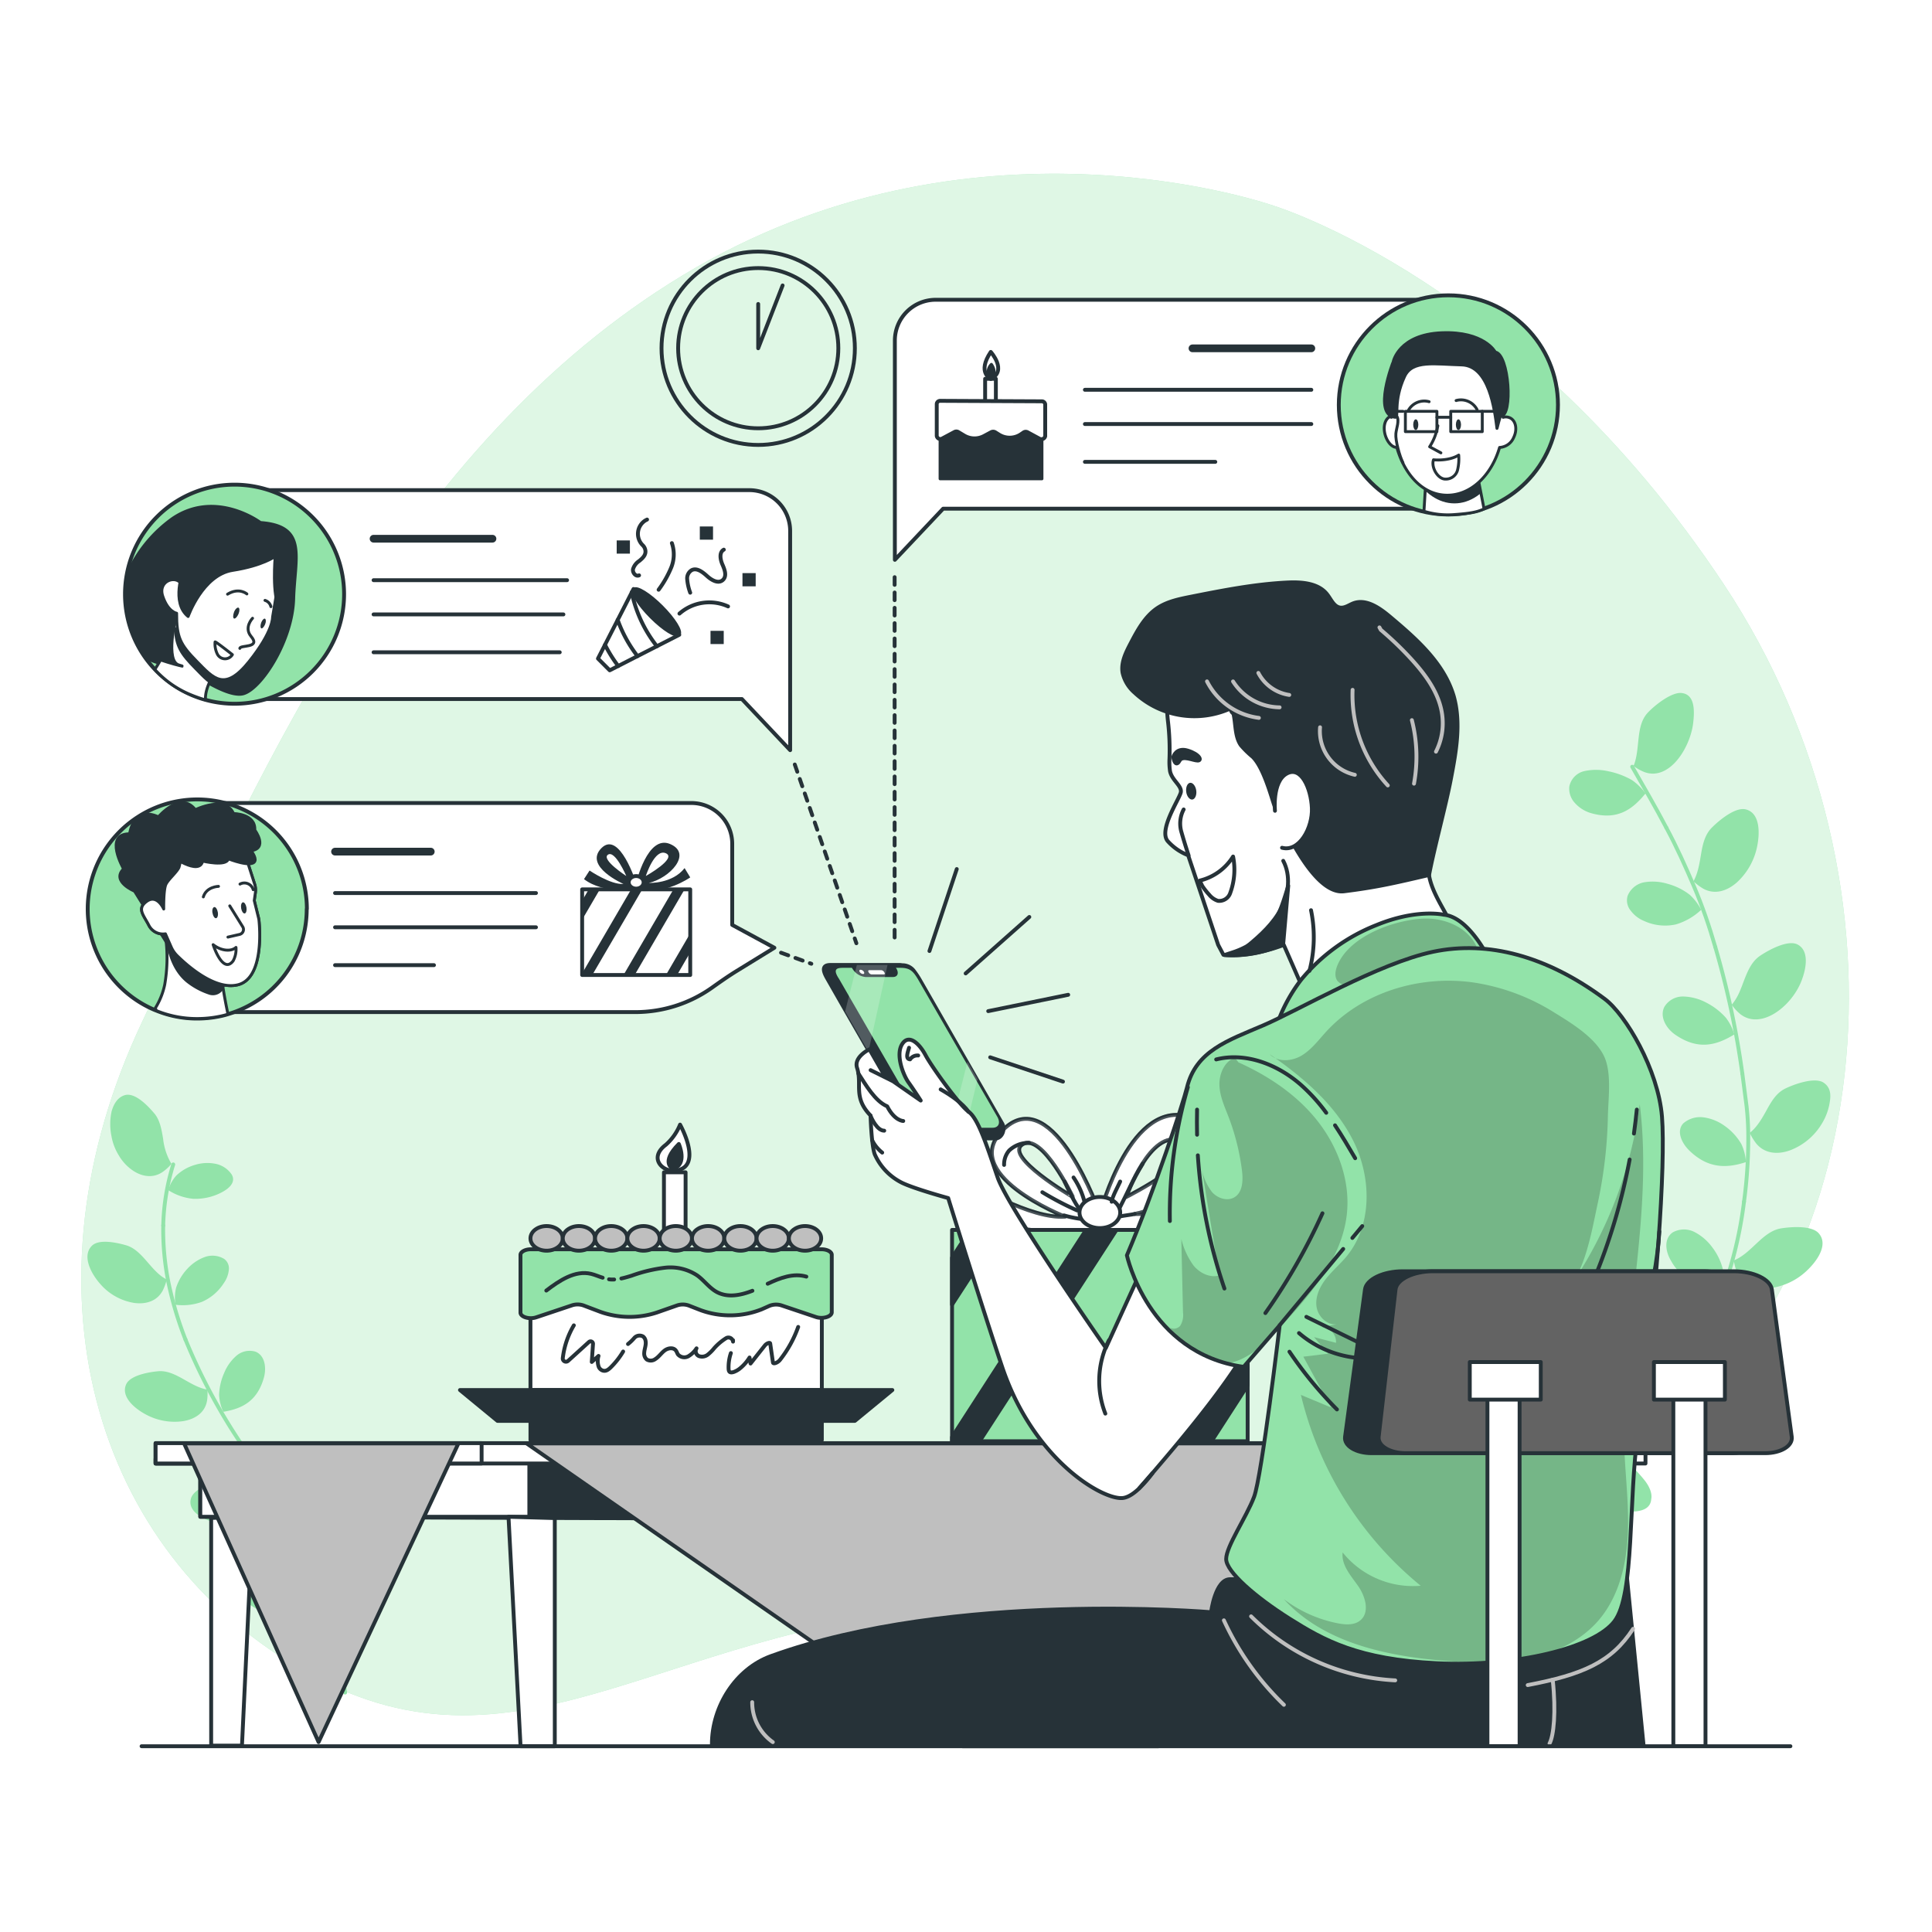 <svg class="animated" id="freepik_stories-online-wishes" xmlns="http://www.w3.org/2000/svg" xmlns:xlink="http://www.w3.org/1999/xlink" viewBox="0 0 500 500" version="1.1" xmlns:svgjs="http://svgjs.com/svgjs"><style>svg#freepik_stories-online-wishes:not(.animated) .animable {opacity: 0;}svg#freepik_stories-online-wishes.animated #freepik--Wish-1--inject-106 {animation: 1.5s Infinite  linear heartbeat;animation-delay: 0s;}svg#freepik_stories-online-wishes.animated #freepik--Wish-2--inject-106 {animation: 1s 1 forwards cubic-bezier(.36,-0.01,.5,1.38) slideUp;animation-delay: 0s;}svg#freepik_stories-online-wishes.animated #freepik--Wish-3--inject-106 {animation: 3s Infinite  linear shake;animation-delay: 0s;}            @keyframes heartbeat {                0% {                    transform: scale(1);                }                10% {                    transform: scale(1.1);                }                30% {                    transform: scale(1);                }                40% {                    transform: scale(1);                }                50% {                    transform: scale(1.1);                }                60% {                    transform: scale(1);                }                100% {                    transform: scale(1);                }            }                    @keyframes slideUp {                0% {                    opacity: 0;                    transform: translateY(30px);                }                100% {                    opacity: 1;                    transform: inherit;                }            }                    @keyframes shake {                10%, 90% {                    transform: translate3d(-1px, 0, 0);                  }                  20%, 80% {                    transform: translate3d(2px, 0, 0);                  }                  30%, 50%, 70% {                    transform: translate3d(-4px, 0, 0);                  }                  40%, 60% {                    transform: translate3d(4px, 0, 0);                  }            }        </style><g id="freepik--background-simple--inject-106" class="animable" style="transform-origin: 249.765px 244.435px;"><path d="M329.72,53.28S254.29,26.45,180.24,69.16,68.82,196.64,36.74,264.55,23.12,401.53,79.65,433s95-14.93,174.26-17.19,100.63,9.07,166.43-35.73S498,229.52,446.13,151.24,329.72,53.28,329.72,53.28Z" style="fill: rgb(146, 227, 169); transform-origin: 249.765px 244.435px;" id="elbgw1ir7ey2p" class="animable"></path><g id="eltpktqavwxw8"><g style="opacity: 0.7; transform-origin: 249.765px 244.435px;" class="animable"><path d="M329.72,53.28S254.29,26.45,180.24,69.16,68.82,196.64,36.74,264.55,23.12,401.53,79.65,433s95-14.93,174.26-17.19,100.63,9.07,166.43-35.73S498,229.52,446.13,151.24,329.72,53.28,329.72,53.28Z" style="fill: rgb(255, 255, 255); transform-origin: 249.765px 244.435px;" id="ellits3s8cgzi" class="animable"></path></g></g></g><g id="freepik--Plants--inject-106" class="animable" style="transform-origin: 248.161px 308.682px;"><path d="M438.16,187.38c-.89,6.45-6.25,14.74-12.57,12.44a12,12,0,0,1-2.83-1.59c1.86-4.52.41-10.41,3.77-13.88,1.83-1.92,6.09-5.28,8.66-5C438.63,179.72,438.61,183.82,438.16,187.38Z" style="fill: rgb(146, 227, 169); transform-origin: 430.565px 189.773px;" id="elublonyr4i5r" class="animable"></path><path d="M425.86,205.34c-3.37,4.13-7.29,7.08-14.2,5.07a9,9,0,0,1-4-2.51,5.47,5.47,0,0,1-1.53-4.29,5.11,5.11,0,0,1,4-4.07,14.24,14.24,0,0,1,6.09.06,20.37,20.37,0,0,1,6.12,2.28A14.56,14.56,0,0,1,425.86,205.34Z" style="fill: rgb(146, 227, 169); transform-origin: 415.985px 205.148px;" id="el54omuaw79" class="animable"></path><path d="M422.41,198.43c3,5.27,6.06,10.47,8.84,15.79" style="fill: none; stroke: rgb(146, 227, 169); stroke-linecap: round; stroke-linejoin: round; transform-origin: 426.83px 206.325px;" id="elji02fiik09p" class="animable"></path><path d="M454.76,219a17.25,17.25,0,0,1-5.25,9.36c-2.59,2.28-5.74,3.23-8.67,1.65a14.58,14.58,0,0,1-2.58-1.93c1.19-2.1,1.58-4.7,2-7.2s1-4.88,2.7-6.63c1.88-1.9,6.09-5.42,8.79-4.79C455.37,210.3,455.53,215.17,454.76,219Z" style="fill: rgb(146, 227, 169); transform-origin: 446.697px 220.088px;" id="el8t5mwquxunb" class="animable"></path><path d="M440.27,235.45a16.27,16.27,0,0,1-6.53,3.78,13,13,0,0,1-8.29-.9,8.11,8.11,0,0,1-3.42-2.65,4.14,4.14,0,0,1-.8-3.84,5.74,5.74,0,0,1,4.45-3.53,13.21,13.21,0,0,1,5.92.43,16.07,16.07,0,0,1,5.72,2.84A14,14,0,0,1,440.27,235.45Z" style="fill: rgb(146, 227, 169); transform-origin: 430.665px 233.846px;" id="elzh3dmckv6o8" class="animable"></path><path d="M431.25,214.22c2.65,4.92,4.94,10,7.13,15.13s4,10.4,5.54,15.76" style="fill: none; stroke: rgb(146, 227, 169); stroke-linecap: round; stroke-linejoin: round; transform-origin: 437.585px 229.665px;" id="elzfzqej9uyuc" class="animable"></path><path d="M466.09,254.18c-2.7,6.51-10.47,12.43-15.74,8.24a12.67,12.67,0,0,1-2.19-2.38,13.5,13.5,0,0,0,1.95-3.16c.51-1.14.94-2.34,1.39-3.52.92-2.35,1.95-4.6,4-6,2.22-1.49,7-4.11,9.55-3C468.34,245.9,467.52,250.67,466.09,254.18Z" style="fill: rgb(146, 227, 169); transform-origin: 457.75px 253.958px;" id="elex99ensk73j" class="animable"></path><path d="M448.84,267.71c-4.6,2.8-9.23,4.13-15.08.21-2.52-1.64-4.36-4.79-3-7.38a5.56,5.56,0,0,1,5-2.64,13.41,13.41,0,0,1,5.79,1.56,17.47,17.47,0,0,1,5.07,3.89A12.92,12.92,0,0,1,448.84,267.71Z" style="fill: rgb(146, 227, 169); transform-origin: 439.569px 264.131px;" id="elu8z0fl23wte" class="animable"></path><path d="M443.92,245.11a227.55,227.55,0,0,1,7,32.76" style="fill: none; stroke: rgb(146, 227, 169); stroke-linecap: round; stroke-linejoin: round; transform-origin: 447.42px 261.49px;" id="eljvkytp489na" class="animable"></path><path d="M471.53,290.74a16.29,16.29,0,0,1-8.37,7c-3.27,1.14-6.53.77-8.65-1.8a14.75,14.75,0,0,1-1.68-2.76c1.93-1.5,3.21-3.78,4.46-6.05s2.5-4.29,4.69-5.39c2.38-1.16,7.51-3,9.86-1.62,1.56,1,2,2.47,1.8,4.35A15,15,0,0,1,471.53,290.74Z" style="fill: rgb(146, 227, 169); transform-origin: 463.258px 288.99px;" id="ele92rttthawt" class="animable"></path><path d="M451.85,300.75c-5.1,1.67-9.9,1.68-14.74-3.07-2-2-3.28-5-1.49-6.94a6.65,6.65,0,0,1,5.4-1.55,12.13,12.13,0,0,1,5.39,2.24,14.92,14.92,0,0,1,4.24,4.63A12.7,12.7,0,0,1,451.85,300.75Z" style="fill: rgb(146, 227, 169); transform-origin: 443.308px 295.437px;" id="el7cdnf7pdvux" class="animable"></path><path d="M450.92,277.87,452,286.2a72.27,72.27,0,0,1,.45,8.22,121.09,121.09,0,0,1-1.1,16.58" style="fill: none; stroke: rgb(146, 227, 169); stroke-linecap: round; stroke-linejoin: round; transform-origin: 451.685px 294.435px;" id="el1yzxgcvcfnm" class="animable"></path><path d="M467.38,329.06a16.87,16.87,0,0,1-10,4.38c-3.48.2-6.47-1.06-7.83-4.12a14.71,14.71,0,0,1-.85-3.12c4.56-1.8,7.37-7.42,12.13-8.28,2.63-.43,8.11-.86,9.91,1.32C473.21,322.15,470.3,326.39,467.38,329.06Z" style="fill: rgb(146, 227, 169); transform-origin: 460.185px 325.516px;" id="elu1qazeszpj" class="animable"></path><path d="M445.72,333.19a16.17,16.17,0,0,1-7.42-1.29,13.61,13.61,0,0,1-5.9-5.72c-1.45-2.44-1.79-5.68.52-7.25a6,6,0,0,1,5.65-.07,13.3,13.3,0,0,1,4.5,3.86,15.66,15.66,0,0,1,2.78,5.65A12.39,12.39,0,0,1,445.72,333.19Z" style="fill: rgb(146, 227, 169); transform-origin: 438.638px 325.705px;" id="el8rtptwgey6" class="animable"></path><path d="M451.35,311a105.94,105.94,0,0,1-9.1,31.77" style="fill: none; stroke: rgb(146, 227, 169); stroke-linecap: round; stroke-linejoin: round; transform-origin: 446.8px 326.885px;" id="elsn8o0ozfpyl" class="animable"></path><path d="M450.68,365.73a17,17,0,0,1-5.74,1.24,14.5,14.5,0,0,1-5.49-.83c-3.24-1.21-5.4-3.71-5.36-7a18.9,18.9,0,0,1,.46-3.18c2.45.08,4.86-.95,7.27-1.91s4.73-1.91,7.13-1.54c2.63.45,8,1.76,8.91,4.54C459.13,360.76,454.56,364.14,450.68,365.73Z" style="fill: rgb(146, 227, 169); transform-origin: 446.083px 359.706px;" id="elwanzpr71lgt" class="animable"></path><path d="M429,360.91A14.63,14.63,0,0,1,419.89,349c-.47-2.66.17-5.27,2.71-5.65a6.71,6.71,0,0,1,5.2,2.15,12.68,12.68,0,0,1,2.85,5.09,13.66,13.66,0,0,1,.42,6.13A10.61,10.61,0,0,1,429,360.91Z" style="fill: rgb(146, 227, 169); transform-origin: 425.494px 352.127px;" id="elt1kcia3ssd" class="animable"></path><path d="M442.25,342.77a72.18,72.18,0,0,1-8.75,13.86,56.47,56.47,0,0,1-12,10.95" style="fill: none; stroke: rgb(146, 227, 169); stroke-linecap: round; stroke-linejoin: round; transform-origin: 431.875px 355.175px;" id="el74m0x04974k" class="animable"></path><path d="M419.4,391.05a19.11,19.11,0,0,1-9.69-4.06c-2.64-2.22-4.07-5.16-3-8.31a12.72,12.72,0,0,1,1.56-2.85c4.53,1.81,10.42.21,13.93,3.55a36.85,36.85,0,0,1,3.54,3.88c1.17,1.53,1.89,3.28,1.6,4.69C427.11,391.35,423,391.43,419.4,391.05Z" style="fill: rgb(146, 227, 169); transform-origin: 416.878px 383.517px;" id="el1k3gl96imi1" class="animable"></path><path d="M401.25,378.93c-4.09-3.43-6.84-7.43-5.09-14.18.73-2.86,3.3-5.81,6.48-5.46a5.14,5.14,0,0,1,4.15,3.93,14.43,14.43,0,0,1,0,6.08,19.25,19.25,0,0,1-2.15,6.12A13.77,13.77,0,0,1,401.25,378.93Z" style="fill: rgb(146, 227, 169); transform-origin: 401.369px 369.096px;" id="elnfizj5ymekp" class="animable"></path><path d="M421.5,367.58c-1.1.81-2.31,1.42-3.46,2.14l-3.7,2.1-7.31,4.3c-2.42,1.42-4.84,2.83-7.29,4.15-1.22.66-2.45,1.3-3.69,1.91s-2.49,1.21-3.8,1.89" style="fill: none; stroke: rgb(146, 227, 169); stroke-linecap: round; stroke-linejoin: round; transform-origin: 406.875px 375.825px;" id="elpu2w58d0cog" class="animable"></path><path d="M391.91,406.84a26.65,26.65,0,0,1-4.63-1,24.43,24.43,0,0,1-4.73-2.1c-2.87-1.67-5.16-4.18-4.63-7.46a11.82,11.82,0,0,1,1.07-3.11c4.82,1.09,10.34-.81,13.92,2.54,2,1.75,5.34,5.95,5.38,8.42a2.57,2.57,0,0,1-.53,1.82,2.53,2.53,0,0,1-1.44.89A13.75,13.75,0,0,1,391.91,406.84Z" style="fill: rgb(146, 227, 169); transform-origin: 388.072px 400.094px;" id="el8w02e3qsq9h" class="animable"></path><path d="M372.54,397.8c-2.48-1.09-4.73-2.23-6.32-4.16s-2.43-4.57-1.77-8.66c.54-3.43,3.6-7.56,7.24-7.83a4.57,4.57,0,0,1,4.72,3.36,16.18,16.18,0,0,1,.36,6.27,29,29,0,0,1-1.51,6.65A20.46,20.46,0,0,1,372.54,397.8Z" style="fill: rgb(146, 227, 169); transform-origin: 370.574px 387.47px;" id="eledb45g4pb4o" class="animable"></path><path d="M392.25,384.07a77.93,77.93,0,0,0-26.48,22.1l-2.15,3" style="fill: none; stroke: rgb(146, 227, 169); stroke-linecap: round; stroke-linejoin: round; transform-origin: 377.935px 396.62px;" id="el32fhh8mvfzq" class="animable"></path><path d="M28.84,294a14.14,14.14,0,0,0,1.95,5.09,12.11,12.11,0,0,0,3.43,3.73c2.6,1.83,5.57,2.15,8,.39a12.38,12.38,0,0,0,2.15-2,16.17,16.17,0,0,1-2.16-6.52c-.39-2.33-.79-4.68-2.17-6.42-1.57-1.86-5-5.62-7.71-4.85-1.83.52-2.89,2.21-3.45,4.22A15.62,15.62,0,0,0,28.84,294Z" style="fill: rgb(146, 227, 169); transform-origin: 36.451px 293.846px;" id="elcqd2u27je4n" class="animable"></path><path d="M43.54,308A14.45,14.45,0,0,0,50,310.25a14.61,14.61,0,0,0,7.2-1.58c2.16-1.09,3.9-2.73,2.77-4.7a6.61,6.61,0,0,0-4.25-2.79,10.75,10.75,0,0,0-5.25.29,11.66,11.66,0,0,0-4.85,2.77A9.8,9.8,0,0,0,43.54,308Z" style="fill: rgb(146, 227, 169); transform-origin: 51.933px 305.622px;" id="elvged68c53s9" class="animable"></path><path d="M44.84,301.35a57.83,57.83,0,0,0-2.6,15.82" style="fill: none; stroke: rgb(146, 227, 169); stroke-linecap: round; stroke-linejoin: round; transform-origin: 43.54px 309.26px;" id="elarfb2g2eh25" class="animable"></path><path d="M26,332.35a14.64,14.64,0,0,0,8.81,4.86c3.15.4,5.94-.58,7.35-3.3a14.31,14.31,0,0,0,1-2.78c-4-1.94-6.1-7.38-10.28-8.78-2.33-.7-7.25-1.84-9.11.07C21.19,325,23.48,329.54,26,332.35Z" style="fill: rgb(146, 227, 169); transform-origin: 32.898px 329.332px;" id="elslu5m11hzyo" class="animable"></path><path d="M45.42,337.67a14.57,14.57,0,0,0,6.81-.74,12.69,12.69,0,0,0,5.69-4.86,7.06,7.06,0,0,0,1.3-3.42A3,3,0,0,0,58,325.8a5.86,5.86,0,0,0-5.12-.44,11.56,11.56,0,0,0-4.39,3,13.08,13.08,0,0,0-2.91,4.89A11,11,0,0,0,45.42,337.67Z" style="fill: rgb(146, 227, 169); transform-origin: 52.258px 331.379px;" id="el5kr8rz4qzjw" class="animable"></path><path d="M42.24,317.17a69.3,69.3,0,0,0,1.41,15A91.42,91.42,0,0,0,48,346.67" style="fill: none; stroke: rgb(146, 227, 169); stroke-linecap: round; stroke-linejoin: round; transform-origin: 45.116px 331.92px;" id="el5mi85v6ozqs" class="animable"></path><path d="M37.77,366.08a15.6,15.6,0,0,0,9.64,1.71c3.11-.52,5.58-2.18,6.15-5.17a11.77,11.77,0,0,0,.11-3c-4.41-.69-8.1-5-12.52-4.76-2.41.19-7.34,1-8.47,3.34C31.2,361.36,34.65,364.42,37.77,366.08Z" style="fill: rgb(146, 227, 169); transform-origin: 43.023px 361.4px;" id="eldbl9alkshb5" class="animable"></path><path d="M57.78,365.37c4.81-.78,8.79-2.69,10.51-8.82.72-2.58.27-5.78-2.17-6.74a5.25,5.25,0,0,0-5,1.11A11.82,11.82,0,0,0,58,355.35,15.15,15.15,0,0,0,56.7,361,12.11,12.11,0,0,0,57.78,365.37Z" style="fill: rgb(146, 227, 169); transform-origin: 62.651px 357.48px;" id="elj1elnyuihkb" class="animable"></path><path d="M48,346.67a149.74,149.74,0,0,0,14.42,27" style="fill: none; stroke: rgb(146, 227, 169); stroke-linecap: round; stroke-linejoin: round; transform-origin: 55.21px 360.17px;" id="eltpalfcm643" class="animable"></path><path d="M55.08,393.88a17.89,17.89,0,0,0,9.37.31c3-.76,5.48-2.45,5.86-5.49a11,11,0,0,0-.14-3c-4.46-.32-8.67-3.91-13-2.78-2.34.63-7,2.45-7.73,4.81C48.48,390.91,52,392.89,55.08,393.88Z" style="fill: rgb(146, 227, 169); transform-origin: 59.817px 388.685px;" id="el8nlkr86co38" class="animable"></path><path d="M74.67,391.33c4.77-.83,9.09-2.35,10.1-9.36.42-3-.77-6.75-3.5-7.66a4.68,4.68,0,0,0-4.94,1.62,12.83,12.83,0,0,0-2.4,5,18.51,18.51,0,0,0-.59,6A15,15,0,0,0,74.67,391.33Z" style="fill: rgb(146, 227, 169); transform-origin: 79.076px 382.734px;" id="el6m5mvdgbj9r" class="animable"></path><path d="M62.45,373.63c5.6,8.57,12,16.91,16.59,26.47" style="fill: none; stroke: rgb(146, 227, 169); stroke-linecap: round; stroke-linejoin: round; transform-origin: 70.745px 386.865px;" id="elofj5sbi6uqk" class="animable"></path><path d="M66.56,416.47a28.72,28.72,0,0,0,8.26,2.82c3,.51,6,.3,7.66-2.32a9.49,9.49,0,0,0,1.06-2.82c-2-1-3.69-2.66-5.51-3.95s-3.68-2.26-5.85-2.06c-2.4.18-7.15,1.37-8.55,3.13C61.75,413.55,64.23,415.12,66.56,416.47Z" style="fill: rgb(146, 227, 169); transform-origin: 73.254px 413.813px;" id="eltc6epjjyqo" class="animable"></path><path d="M85.18,421.4c2.29.85,4.5,1.62,6.76,1.35s4.56-1.64,6.52-5.24c1.7-3,1.86-8.27-.66-10.68a4,4,0,0,0-5.3-.34,14.74,14.74,0,0,0-3.75,4.39A30.64,30.64,0,0,0,86,416.62,24.24,24.24,0,0,0,85.18,421.4Z" style="fill: rgb(146, 227, 169); transform-origin: 92.449px 414.225px;" id="elnlb58barn3d" class="animable"></path><path d="M79,400.1a58.63,58.63,0,0,1,5.07,15.15c.6,3.38,3,9.06,5.25,22.78" style="fill: none; stroke: rgb(146, 227, 169); stroke-linecap: round; stroke-linejoin: round; transform-origin: 84.16px 419.065px;" id="el6lvldrosafi" class="animable"></path></g><g id="freepik--Table--inject-106" class="animable" style="transform-origin: 233.055px 370.221px;"><g id="freepik--freepik--Table--inject-2--inject-106" class="animable" style="transform-origin: 233.055px 412.65px;"><polygon points="412.35 391.41 412.35 451.81 403.5 451.81 400.37 391.07 412.35 391.41" style="fill: rgb(255, 255, 255); stroke: rgb(38, 50, 56); stroke-linecap: round; stroke-linejoin: round; transform-origin: 406.36px 421.44px;" id="elx7s5dy05vx" class="animable"></polygon><polygon points="415.19 378.83 415.19 393.8 51.84 392.54 51.84 378.75 40.27 378.75 40.27 377.57 415.19 378.83" style="fill: rgb(38, 50, 56); stroke: rgb(38, 50, 56); stroke-linecap: round; stroke-linejoin: round; transform-origin: 227.73px 385.685px;" id="elrhy58ivzfs" class="animable"></polygon><rect x="51.84" y="377.57" width="85.15" height="14.97" style="fill: rgb(255, 255, 255); stroke: rgb(38, 50, 56); stroke-linecap: round; stroke-linejoin: round; transform-origin: 94.415px 385.055px;" id="ell4nptl6elpc" class="animable"></rect><rect x="40.26" y="373.49" width="385.59" height="5.26" style="fill: rgb(255, 255, 255); stroke: rgb(38, 50, 56); stroke-linecap: round; stroke-linejoin: round; transform-origin: 233.055px 376.12px;" id="elo12ppd67kwa" class="animable"></rect><rect x="40.27" y="373.49" width="84.37" height="5.26" style="fill: rgb(255, 255, 255); stroke: rgb(38, 50, 56); stroke-linecap: round; stroke-linejoin: round; transform-origin: 82.455px 376.12px;" id="el1837345mpno" class="animable"></rect></g><polygon points="54.65 392.84 54.65 451.76 62.62 451.76 65.43 392.54 54.65 392.84" style="fill: rgb(255, 255, 255); stroke: rgb(38, 50, 56); stroke-linecap: round; stroke-linejoin: round; transform-origin: 60.04px 422.15px;" id="elzdef1ah595j" class="animable"></polygon><polygon points="143.58 392.88 143.58 451.92 134.72 451.92 131.6 392.54 143.58 392.88" style="fill: rgb(255, 255, 255); stroke: rgb(38, 50, 56); stroke-linecap: round; stroke-linejoin: round; transform-origin: 137.59px 422.23px;" id="eldqoz0swjdto" class="animable"></polygon><polygon points="405.65 373.55 299.81 451.92 249.1 451.92 136.28 373.55 405.65 373.55" style="fill: rgb(191, 191, 191); stroke: rgb(38, 50, 56); stroke-linecap: round; stroke-linejoin: round; transform-origin: 270.965px 412.735px;" id="el8wi0m3lz3o2" class="animable"></polygon><polygon points="47.64 373.55 82.45 450.85 118.64 373.55 47.64 373.55" style="fill: rgb(191, 191, 191); stroke: rgb(38, 50, 56); stroke-linecap: round; stroke-linejoin: round; transform-origin: 83.14px 412.2px;" id="el1c7jc57djx9" class="animable"></polygon><path d="M318.89,304.71c-8.65,10.12-25.22,9.46-25.22,9.46,14.74-3.08,31-18.69,15-24.84s-24,24.84-24,24.84S272.79,280.31,260,292s15.63,22.87,15.63,22.87c-9,.66-24-8.58-24-8.58l-4,5.5c13.86,9.67,36.92,6.55,36.92,6.55,19.55,4.35,38.25-7.65,38.25-7.65Zm-54.24-8.57c5.06-3.08,13,13.63,13,13.63S259.6,299.22,264.65,296.14Zm26.83,13.63s6.2-17.81,14.2-14.51S291.48,309.77,291.48,309.77Z" style="fill: rgb(255, 255, 255); stroke: rgb(38, 50, 56); stroke-linecap: round; stroke-linejoin: round; transform-origin: 285.215px 303.906px;" id="elo16bdg32xo" class="animable"></path><g id="elnpdblrjri1"><path d="M318.89,304.71c-8.65,10.12-25.22,9.46-25.22,9.46,14.74-3.08,31-18.69,15-24.84s-24,24.84-24,24.84S272.79,280.31,260,292s15.63,22.87,15.63,22.87c-9,.66-24-8.58-24-8.58l-4,5.5c13.86,9.67,36.92,6.55,36.92,6.55,19.55,4.35,38.25-7.65,38.25-7.65Zm-54.24-8.57c5.06-3.08,13,13.63,13,13.63S259.6,299.22,264.65,296.14Zm26.83,13.63s6.2-17.81,14.2-14.51S291.48,309.77,291.48,309.77Z" style="fill: rgb(255, 255, 255); stroke: rgb(38, 50, 56); stroke-linecap: round; stroke-linejoin: round; opacity: 0.2; transform-origin: 285.215px 303.906px;" class="animable"></path></g><path d="M266.31,295.76a7.36,7.36,0,0,0-5.15,2,5.55,5.55,0,0,0-1.3,3.72" style="fill: none; stroke: rgb(38, 50, 56); stroke-linecap: round; stroke-linejoin: round; transform-origin: 263.084px 298.62px;" id="el67e9zbtlrt3" class="animable"></path><path d="M275.51,305.78c.75,1.61,2.77,5.94,4,7.27" style="fill: rgb(255, 255, 255); stroke: rgb(38, 50, 56); stroke-linecap: round; stroke-linejoin: round; transform-origin: 277.51px 309.415px;" id="elikgmpkoyg5s" class="animable"></path><path d="M289.74,312.65c1.74-3.31,3.4-7.32,6-11.49" style="fill: none; stroke: rgb(38, 50, 56); stroke-linecap: round; stroke-linejoin: round; transform-origin: 292.74px 306.905px;" id="el4htww9w4o48" class="animable"></path><path d="M275.38,314.55a30.05,30.05,0,0,0,4.09.87" style="fill: none; stroke: rgb(38, 50, 56); stroke-linecap: round; stroke-linejoin: round; transform-origin: 277.425px 314.985px;" id="ellarltbrxwa" class="animable"></path><path d="M289.8,314.82c.9-.22,3-.44,3.87-.65" style="fill: none; stroke: rgb(38, 50, 56); stroke-linecap: round; stroke-linejoin: round; transform-origin: 291.735px 314.495px;" id="el59byhkivgts" class="animable"></path><rect x="246.39" y="318.3" width="76.5" height="54.69" style="fill: rgb(146, 227, 169); stroke: rgb(38, 50, 56); stroke-linecap: round; stroke-linejoin: round; transform-origin: 284.64px 345.645px;" id="elohl3ntcy8hb" class="animable"></rect><polygon points="258.93 318.3 246.39 337.64 246.39 325.5 251.06 318.3 258.93 318.3" style="fill: rgb(38, 50, 56); stroke: rgb(38, 50, 56); stroke-linecap: round; stroke-linejoin: round; transform-origin: 252.66px 327.97px;" id="elukdsbpf2vg" class="animable"></polygon><polygon points="288.94 318.3 253.53 372.99 246.39 372.99 246.39 371.92 281.07 318.3 288.94 318.3" style="fill: rgb(38, 50, 56); stroke: rgb(38, 50, 56); stroke-linecap: round; stroke-linejoin: round; transform-origin: 267.665px 345.645px;" id="elowjf9303k8" class="animable"></polygon><polygon points="318.89 318.3 283.54 372.99 275.67 372.99 311.02 318.3 318.89 318.3" style="fill: rgb(38, 50, 56); stroke: rgb(38, 50, 56); stroke-linecap: round; stroke-linejoin: round; transform-origin: 297.28px 345.645px;" id="elqlkyw4atkuj" class="animable"></polygon><polygon points="322.89 346.38 322.89 358.52 313.55 372.99 305.68 372.99 322.89 346.38" style="fill: rgb(38, 50, 56); stroke: rgb(38, 50, 56); stroke-linecap: round; stroke-linejoin: round; transform-origin: 314.285px 359.685px;" id="el6s8tv7sa5oi" class="animable"></polygon><ellipse cx="284.64" cy="313.8" rx="5.27" ry="4.03" style="fill: rgb(255, 255, 255); stroke: rgb(38, 50, 56); stroke-linecap: round; stroke-linejoin: round; transform-origin: 284.64px 313.8px;" id="elk1q9z4qh41o" class="animable"></ellipse><path d="M277.83,304.73a20.08,20.08,0,0,1,2.78,6.08" style="fill: none; stroke: rgb(38, 50, 56); stroke-linecap: round; stroke-linejoin: round; transform-origin: 279.22px 307.77px;" id="el8yzh0n95yl" class="animable"></path><path d="M289.9,305.78c-.58,1.32-2,3.79-2.2,5.23" style="fill: none; stroke: rgb(38, 50, 56); stroke-linecap: round; stroke-linejoin: round; transform-origin: 288.8px 308.395px;" id="elbmwvijwwsg6" class="animable"></path><path d="M269.76,308.55a79.9,79.9,0,0,0,9,4.71" style="fill: none; stroke: rgb(38, 50, 56); stroke-linecap: round; stroke-linejoin: round; transform-origin: 274.26px 310.905px;" id="elxfatx57lsgr" class="animable"></path><rect x="171.83" y="303.39" width="5.6" height="23.79" style="fill: rgb(255, 255, 255); stroke: rgb(38, 50, 56); stroke-linecap: round; stroke-linejoin: round; transform-origin: 174.63px 315.285px;" id="eldcvtoemzvr" class="animable"></rect><path d="M176,291.05s6.24,11.13-1.31,11.91c-3.28.33-6.89-3.3-2.36-6.7A13.94,13.94,0,0,0,176,291.05Z" style="fill: rgb(255, 255, 255); stroke: rgb(38, 50, 56); stroke-linecap: round; stroke-linejoin: round; transform-origin: 174.311px 297.015px;" id="elhv2tyrw26nn" class="animable"></path><rect x="137.28" y="324.83" width="75.41" height="34.91" style="fill: rgb(255, 255, 255); stroke: rgb(38, 50, 56); stroke-linecap: round; stroke-linejoin: round; transform-origin: 174.985px 342.285px;" id="eli09ppye1bx" class="animable"></rect><path d="M134.7,324.75V339.7c0,1.13,2.3,1.82,4.08,1.22l9.2-3.08a4.65,4.65,0,0,1,3,0l4.49,1.7a22.6,22.6,0,0,0,14.49.15l5.31-1.86a4.63,4.63,0,0,1,3,.05l3.05,1.19a22.22,22.22,0,0,0,15.82-.23l2-.89a4.6,4.6,0,0,1,3.11-.11l8.92,3c1.77.6,4.09-.09,4.09-1.22V324.75c0-.79-1.2-1.44-2.67-1.44H137.37C135.89,323.31,134.7,324,134.7,324.75Z" style="fill: rgb(146, 227, 169); stroke: rgb(38, 50, 56); stroke-linecap: round; stroke-linejoin: round; transform-origin: 174.98px 332.226px;" id="elrzs3jmm3apm" class="animable"></path><polygon points="221.24 367.72 128.74 367.72 119.04 359.74 230.94 359.74 221.24 367.72" style="fill: rgb(38, 50, 56); stroke: rgb(38, 50, 56); stroke-linecap: round; stroke-linejoin: round; transform-origin: 174.99px 363.73px;" id="elbv4qyrt8c28" class="animable"></polygon><rect x="137.28" y="367.72" width="75.41" height="4.96" style="fill: rgb(38, 50, 56); stroke: rgb(38, 50, 56); stroke-linecap: round; stroke-linejoin: round; transform-origin: 174.985px 370.2px;" id="elivuodirzsr" class="animable"></rect><path d="M175.68,296.06s2.39,5.32-1.51,6.41C174.17,302.47,170.76,301,175.68,296.06Z" style="fill: rgb(38, 50, 56); stroke: rgb(38, 50, 56); stroke-linecap: round; stroke-linejoin: round; transform-origin: 174.712px 299.265px;" id="el6gsvw6cqkdw" class="animable"></path><ellipse cx="141.46" cy="320.49" rx="4.18" ry="3.19" style="fill: rgb(191, 191, 191); stroke: rgb(38, 50, 56); stroke-linecap: round; stroke-linejoin: round; transform-origin: 141.46px 320.49px;" id="elmspwvklbiwj" class="animable"></ellipse><ellipse cx="149.82" cy="320.49" rx="4.18" ry="3.19" style="fill: rgb(191, 191, 191); stroke: rgb(38, 50, 56); stroke-linecap: round; stroke-linejoin: round; transform-origin: 149.82px 320.49px;" id="el2rjzn7renkf" class="animable"></ellipse><ellipse cx="158.18" cy="320.49" rx="4.18" ry="3.19" style="fill: rgb(191, 191, 191); stroke: rgb(38, 50, 56); stroke-linecap: round; stroke-linejoin: round; transform-origin: 158.18px 320.49px;" id="elosbrjh3asjs" class="animable"></ellipse><ellipse cx="166.54" cy="320.49" rx="4.18" ry="3.19" style="fill: rgb(191, 191, 191); stroke: rgb(38, 50, 56); stroke-linecap: round; stroke-linejoin: round; transform-origin: 166.54px 320.49px;" id="elbjbtvx1iis" class="animable"></ellipse><ellipse cx="174.9" cy="320.49" rx="4.18" ry="3.19" style="fill: rgb(191, 191, 191); stroke: rgb(38, 50, 56); stroke-linecap: round; stroke-linejoin: round; transform-origin: 174.9px 320.49px;" id="ela6tobwdgqwf" class="animable"></ellipse><ellipse cx="183.26" cy="320.49" rx="4.18" ry="3.19" style="fill: rgb(191, 191, 191); stroke: rgb(38, 50, 56); stroke-linecap: round; stroke-linejoin: round; transform-origin: 183.26px 320.49px;" id="ela72w8isl9e5" class="animable"></ellipse><ellipse cx="191.62" cy="320.49" rx="4.18" ry="3.19" style="fill: rgb(191, 191, 191); stroke: rgb(38, 50, 56); stroke-linecap: round; stroke-linejoin: round; transform-origin: 191.62px 320.49px;" id="elbbc0o9yscur" class="animable"></ellipse><ellipse cx="199.98" cy="320.49" rx="4.18" ry="3.19" style="fill: rgb(191, 191, 191); stroke: rgb(38, 50, 56); stroke-linecap: round; stroke-linejoin: round; transform-origin: 199.98px 320.49px;" id="el8vjxxk8nfx6" class="animable"></ellipse><path d="M212.52,320.49c0,1.76-1.88,3.19-4.18,3.19s-4.18-1.43-4.18-3.19,1.87-3.19,4.18-3.19S212.52,318.73,212.52,320.49Z" style="fill: rgb(191, 191, 191); stroke: rgb(38, 50, 56); stroke-linecap: round; stroke-linejoin: round; transform-origin: 208.34px 320.49px;" id="el8jz0fr78f8" class="animable"></path><path d="M148.51,343a21.55,21.55,0,0,0-2.87,8.56.83.83,0,0,0,1.38.64l5.4-4.9a.63.63,0,0,1,1.05.5l-.32,4.67,1.75-1.56a4.43,4.43,0,0,0,.09,2.92,1.76,1.76,0,0,0,.86.82c.91.38,1.62-.2,2.21-.78a20.25,20.25,0,0,0,3.21-4.1" style="fill: none; stroke: rgb(38, 50, 56); stroke-linecap: round; stroke-linejoin: round; transform-origin: 153.455px 348.886px;" id="elcrf9f7nt5bi" class="animable"></path><path d="M206.57,343.41a29.89,29.89,0,0,1-4.73,8.56c-.6.73-1.73,1.13-1.8.64l-.71-4.91c-.06-.38-.94-.05-1.39.51l-3.7,4.67-.26-1.56a11.25,11.25,0,0,1-2.59,2.92,5.63,5.63,0,0,1-1.48.82c-1.16.38-1.31-.2-1.35-.78a11.38,11.38,0,0,1,.59-4.1" style="fill: none; stroke: rgb(38, 50, 56); stroke-linecap: round; stroke-linejoin: round; transform-origin: 197.56px 349.296px;" id="eladrddfwhvqk" class="animable"></path><path d="M162.53,347.83a11.53,11.53,0,0,0,1.56-1.49,1.83,1.83,0,0,1,2.33-.46,1.73,1.73,0,0,1,.61.95c.31,1.17-.28,2.23-.31,3.35a2,2,0,0,0,.68,1.67,2,2,0,0,0,2.2-.13c.92-.58,1.53-1.54,2.39-2.2s2.27-.89,2.93,0c.23.3.32.67.53,1a2.17,2.17,0,0,0,2.69.48,6.39,6.39,0,0,0,2.12-2.05,1.39,1.39,0,0,0,.6,2,2.4,2.4,0,0,0,2.3-.36,10.31,10.31,0,0,0,1.71-1.72,14.54,14.54,0,0,1,3-2.53,1.2,1.2,0,0,1,1.84.87h0v-.37" style="fill: none; stroke: rgb(38, 50, 56); stroke-linecap: round; stroke-linejoin: round; transform-origin: 176.12px 348.882px;" id="el0ufchoy0x3p" class="animable"></path><path d="M198.68,332.23c3.22-1.51,6.67-2.83,10-1.84" style="fill: none; stroke: rgb(38, 50, 56); stroke-linecap: round; stroke-linejoin: round; transform-origin: 203.68px 331.139px;" id="elx7or3jro6kl" class="animable"></path><path d="M160.81,330.87c.9-.19,1.79-.46,2.67-.73a39.11,39.11,0,0,1,8.56-2.05,12.56,12.56,0,0,1,8.41,2c1.79,1.29,3.11,3.22,5.05,4.28,2.82,1.52,6.15.88,9.22-.32" style="fill: none; stroke: rgb(38, 50, 56); stroke-linecap: round; stroke-linejoin: round; transform-origin: 177.765px 331.632px;" id="elmdbwv771qo" class="animable"></path><path d="M157.62,331.08a5.82,5.82,0,0,0,1.32.05" style="fill: none; stroke: rgb(38, 50, 56); stroke-linecap: round; stroke-linejoin: round; transform-origin: 158.28px 331.113px;" id="eljsymr8q4tdg" class="animable"></path><path d="M141.38,334c3.39-2.58,7.43-5.32,11.59-4.33,1,.24,2,.7,3,1" style="fill: none; stroke: rgb(38, 50, 56); stroke-linecap: round; stroke-linejoin: round; transform-origin: 148.675px 331.731px;" id="eln3ns06n3rir" class="animable"></path></g><g id="freepik--Graphics--inject-106" class="animable" style="transform-origin: 239.29px 214.645px;"><line x1="240.54" y1="246.12" x2="247.61" y2="224.91" style="fill: none; stroke: rgb(38, 50, 56); stroke-linecap: round; stroke-linejoin: round; transform-origin: 244.075px 235.515px;" id="elau6pfbo82gg" class="animable"></line><line x1="275.1" y1="279.92" x2="256.26" y2="273.63" style="fill: none; stroke: rgb(38, 50, 56); stroke-linecap: round; stroke-linejoin: round; transform-origin: 265.68px 276.775px;" id="elhx5hye6j2f" class="animable"></line><line x1="276.45" y1="257.45" x2="255.75" y2="261.68" style="fill: none; stroke: rgb(38, 50, 56); stroke-linecap: round; stroke-linejoin: round; transform-origin: 266.1px 259.565px;" id="el8gejd7gp4lq" class="animable"></line><line x1="266.39" y1="237.31" x2="249.91" y2="251.92" style="fill: none; stroke: rgb(38, 50, 56); stroke-linecap: round; stroke-linejoin: round; transform-origin: 258.15px 244.615px;" id="elkcqmtyiutg" class="animable"></line><line x1="202.13" y1="246.56" x2="209.97" y2="249.42" style="fill: none; stroke: rgb(38, 50, 56); stroke-linecap: round; stroke-linejoin: round; stroke-dasharray: 1.984, 1.984; transform-origin: 206.05px 247.99px;" id="ela01i9mkulmu" class="animable"></line><line x1="231.53" y1="149.37" x2="231.53" y2="244.11" style="fill: none; stroke: rgb(38, 50, 56); stroke-linecap: round; stroke-linejoin: round; stroke-dasharray: 1.984, 1.984; transform-origin: 231.53px 196.74px;" id="elggxu1l7w6pf" class="animable"></line><line x1="205.69" y1="197.85" x2="221.63" y2="244.11" style="fill: none; stroke: rgb(38, 50, 56); stroke-linecap: round; stroke-linejoin: round; stroke-dasharray: 1.984, 1.984; transform-origin: 213.66px 220.98px;" id="elxfodto3gr4l" class="animable"></line></g><g id="freepik--Character--inject-106" class="animable" style="transform-origin: 323.981px 301.305px;"><g id="freepik--freepik--Character--inject-2--inject-106" class="animable" style="transform-origin: 307.288px 307.592px;"><path d="M311.7,167.07c14-3.47,38.22-5.63,44.78-1.41s13,29.9,13,31.3-1.28,21,.36,29.63c.9,5,4.52,9.46,6.42,14.14,0,0-4.44-.47-16.14,3.27s-21.88,14.23-21.88,14.23l-6-13.69s-8.21,3.34-15.63,2.55l-1.35-2.55-7.77-23.2a13.71,13.71,0,0,1-5.15-3.51c-2.81-2.81,3.05-11.23,3.27-12.87s-2.34-3.05-2.81-5.39a16.28,16.28,0,0,1-.14-3.22,64.29,64.29,0,0,0-.36-9.41C301.54,180.72,301.69,169.54,311.7,167.07Z" style="fill: rgb(255, 255, 255); stroke: rgb(38, 50, 56); stroke-linecap: round; stroke-linejoin: round; transform-origin: 338.919px 210.782px;" id="elohsi6l8hzrc" class="animable"></path><path d="M305.29,196.83c.74-1.4,3.51,0,4.68,0s.48-1.63-2.57-2.57-3.75,1.64-3.75,1.64C303.89,197.53,304.55,198.23,305.29,196.83Z" style="fill: rgb(38, 50, 56); stroke: rgb(38, 50, 56); stroke-linecap: round; stroke-linejoin: round; transform-origin: 307.079px 195.817px;" id="el3dc7fhvtokd" class="animable"></path><path d="M307.61,221.38s-.94-2.81-1.87-6.08a7.82,7.82,0,0,1,.59-5.81" style="fill: none; stroke: rgb(38, 50, 56); stroke-linecap: round; stroke-linejoin: round; transform-origin: 306.521px 215.435px;" id="elt8xfl655ede" class="animable"></path><path d="M257.64,294.62H240.86a6.11,6.11,0,0,1-4.63-2.94l-11.43-19.8-6-10.41-4.63-8.1c-.94-1.63-1.87-3.66.79-3.64h17.93c.22,0,.44.06.67.07a3.69,3.69,0,0,1,3.06,1.63,20.83,20.83,0,0,1,1.51,2.31l21.22,37C260.27,292.32,259.27,294.62,257.64,294.62Z" style="fill: rgb(38, 50, 56); stroke: rgb(38, 50, 56); stroke-miterlimit: 10; transform-origin: 236.458px 272.175px;" id="eltg7gcbd5yt7" class="animable"></path><path d="M256.88,291.86H242.25a5.92,5.92,0,0,1-4.51-2.86l-20.6-35.67c-1.82-2.73-.37-2.86,1.21-2.86H233c2.48,0,3.28.85,4.51,2.86L258.09,289C259,290.58,258.46,291.86,256.88,291.86Z" style="fill: rgb(146, 227, 169); transform-origin: 237.413px 271.165px;" id="elyf13b464ti" class="animable"></path><path d="M231.09,252.85H224a4.47,4.47,0,0,1-3.38-2.14l-.19-.33h11.4l.19.33C232.68,251.89,232.28,252.85,231.09,252.85Z" style="fill: rgb(38, 50, 56); transform-origin: 226.383px 251.615px;" id="elevf2husv7qa" class="animable"></path><path d="M223.58,251.52c.18.31.08.55-.23.55a1.14,1.14,0,0,1-.87-.55c-.17-.3-.07-.55.23-.55A1.14,1.14,0,0,1,223.58,251.52Z" style="fill: rgb(255, 255, 255); transform-origin: 223.033px 251.52px;" id="elgq2x9h6al1" class="animable"></path><path d="M228.7,252.18h-3.09a1,1,0,0,1-.76-.47l-.08-.15c-.15-.27-.06-.48.2-.48h3.09a1,1,0,0,1,.75.48l.09.15C229.05,252,229,252.18,228.7,252.18Z" style="fill: rgb(255, 255, 255); transform-origin: 226.84px 251.63px;" id="elqnuecx79itq" class="animable"></path><g id="elf17qu37qlim"><polygon points="229.69 249.73 224.81 271.88 224.74 272.18 218.72 261.75 218.79 261.47 221.76 249.73 229.69 249.73" style="fill: rgb(255, 255, 255); opacity: 0.2; transform-origin: 224.205px 260.955px;" class="animable"></polygon></g><g id="elqkmi0cvzhqc"><polygon points="250.39 274.77 252.99 279.28 250.68 288.9 250.4 290.11 246.49 290.11 246.8 288.9 250.39 274.77" style="fill: rgb(255, 255, 255); opacity: 0.2; transform-origin: 249.74px 282.44px;" class="animable"></polygon></g><path d="M328.16,337.36c-3.11,12.76-22,34.62-29.9,43.88l0,0c-1.83,2.14-3.07,3.53-3.4,3.9l-.08.1h0c-1.49,1.4-3,2.38-4.39,2.46-5.36.3-22.93-10-31-33.84-5.06-15-14-43.8-14-43.8s-8.5-2.31-11.9-3.93a15,15,0,0,1-7.12-7.43c-.87-2.51-1.07-10-1.07-10-4.61-4.77-2.1-8-3.49-12.33-.93-2.86,3.2-4.81,3.2-4.81l3.85,6.7,9.42,6.56s-1.86-2.89-3.17-4.71-3.4-7.07-1.65-9.87,4.49-.13,6.07,2.84,8.64,12.82,11.17,14.65,4.8,9.15,7.49,17,28,44.12,28,44.12l17.39-38.15S332.11,321.14,328.16,337.36Z" style="fill: rgb(255, 255, 255); stroke: rgb(38, 50, 56); stroke-linecap: round; stroke-linejoin: round; transform-origin: 275.104px 328.382px;" id="eltw97e8ks4v" class="animable"></path><path d="M298.24,381.27a30.37,30.37,0,0,1-3.4,3.9C295.17,384.8,296.41,383.41,298.24,381.27Z" style="fill: rgb(255, 255, 255); stroke: rgb(38, 50, 56); stroke-linecap: round; stroke-linejoin: round; transform-origin: 296.54px 383.22px;" id="elxwd1rat3h39" class="animable"></path><line x1="225.31" y1="276.95" x2="230.75" y2="279.64" style="fill: none; stroke: rgb(38, 50, 56); stroke-linecap: round; stroke-linejoin: round; transform-origin: 228.03px 278.295px;" id="el4uwoo8qu5fn" class="animable"></line><path d="M385.42,248.27h-9.91c-4.4,0-44.33,15-44.33,15a41.53,41.53,0,0,1,5.51-9.66,48,48,0,0,1,19.55-14.21c10.46-4.29,17.35-2.68,17.35-2.68C380.19,237.27,385.42,248.27,385.42,248.27Z" style="fill: rgb(146, 227, 169); transform-origin: 358.3px 249.847px;" id="elnzop634w29c" class="animable"></path><g style="clip-path: url(&quot;#freepik--clip-path--inject-106&quot;); transform-origin: 363.924px 246.362px;" id="el3nnsytdewoi" class="animable"><g id="elge1l1cb62cb"><path d="M346.25,249.53c-.62,1.38-1,3.08-.14,4.3a3.41,3.41,0,0,0,3.26,1.11,10.83,10.83,0,0,0,3.33-1.36,72.44,72.44,0,0,1,29.54-8.33c-2.24-5.34-8.65-7.91-14.41-7.49C360.28,238.31,349.48,242.3,346.25,249.53Z" style="opacity: 0.2; transform-origin: 363.924px 246.362px;" class="animable"></path></g></g><path d="M385.42,248.27h-9.91c-4.4,0-44.33,15-44.33,15a41.53,41.53,0,0,1,5.51-9.66,48,48,0,0,1,19.55-14.21c10.46-4.29,17.35-2.68,17.35-2.68C380.19,237.27,385.42,248.27,385.42,248.27Z" style="fill: none; stroke: rgb(38, 50, 56); stroke-linecap: round; stroke-linejoin: round; transform-origin: 358.3px 249.847px;" id="el301rmv80xqn" class="animable"></path><path d="M425.37,451.85,421.1,408.7H318.33c-3.84,0-4.9,8.54-4.9,8.54s-66.69-5.74-113.89,11.35c-9.19,3.32-15.3,13.07-15.3,22.84h0Z" style="fill: rgb(38, 50, 56); stroke: rgb(38, 50, 56); stroke-linecap: round; stroke-linejoin: round; transform-origin: 304.805px 430.275px;" id="elv2s0hwuw1eb" class="animable"></path><path d="M291.64,324.88c7.21-17,14.6-39.51,15.54-43.39,2.31-9.54,10.53-12.17,19.73-16.12s29.9-16.1,44-19.06,29.38,1.06,44.37,12.2c5.45,4.05,13.86,18.33,14.84,30.49s-1.44,48.36-6.2,81.57c-2.55,17.81-.84,42.05-6.09,49s-25.56,11.85-45.94,10.87-29.25-5.92-38.12-11.51-16.44-12.17-16.44-15.45,5.25-10.85,7.23-16.11S331.18,343,331.18,343l-9.33,10.74C297.07,350.27,291.64,324.88,291.64,324.88Z" style="fill: rgb(146, 227, 169); transform-origin: 360.988px 337.967px;" id="elh0f24lksc8" class="animable"></path><g style="clip-path: url(&quot;#freepik--clip-path-2--inject-106&quot;); transform-origin: 363.858px 342.06px;" id="el6u9jhldurl9" class="animable"><g id="elhwj9z8jqvbm"><path d="M319.59,273.72c-2.73,1-4.09,4.21-4,7.12s1.37,5.62,2.41,8.34a59.59,59.59,0,0,1,3.42,13.74c.33,2.58.2,5.76-2.07,7-1.83,1-4.27.17-5.67-1.4a14,14,0,0,1-2.6-5.7l4.47,27.27c-2.44.69-5.08-.63-6.68-2.59a19.54,19.54,0,0,1-3.14-6.85q.21,9.53.43,19a5.3,5.3,0,0,1-.7,3.43c-.73.94-2.46,1.13-3,.06,3.21,4.3,7,9,12.31,9.67,6.42.87,11.91-4.31,16.32-9.07,7.78-8.42,15.95-17.63,17.41-29,1.11-8.62-2-17.47-7.3-24.34s-12.76-11.9-20.69-15.46Z" style="opacity: 0.2; transform-origin: 325.592px 313.313px;" class="animable"></path></g><g id="el51fywluddd"><path d="M381,254.22c-13.7-1.84-28.45,2.58-37.79,12.78-2,2.19-3.81,4.66-6.36,6.18s-6.18,1.79-8.24-.35c8.66,6,17,13.09,21.68,22.54s4.89,21.71-1.83,29.83c-1.67,2-3.71,3.72-5.32,5.79s-2.82,4.67-2.41,7.26,2.91,4.93,5.49,4.42l-4.24.77a3.85,3.85,0,0,1,3.78,4.08l-5.68-1.47,3.63,4.28-6.41.78,7.17,13.14L336.68,361a91.05,91.05,0,0,0,31,49.39,23.37,23.37,0,0,1-20.2-8.61c-.4,3.24,2.13,6,4,8.67s3.09,6.79.58,8.89c-1.54,1.3-3.81,1.16-5.79.78a34,34,0,0,1-14-6.25c10.39,11.41,26.85,14.78,42.23,16,7,.56,14.14.79,21-.61s13.62-4.58,18.21-9.92c5-5.83,7.07-13.69,7.52-21.37s-.54-15.35-.86-23c-1.23-29.78,7.65-59.59,4-89.17A109,109,0,0,1,407,332c3.67-5.49,5.15-14.37,6.52-20.73a117.78,117.78,0,0,0,2.6-22.39c.09-4.54,1-10.93-.86-15.24-2.19-5-8.56-8.85-13-11.59A54.46,54.46,0,0,0,381,254.22Z" style="opacity: 0.2; transform-origin: 376.933px 342.06px;" class="animable"></path></g></g><path d="M291.64,324.88c7.21-17,14.6-39.51,15.54-43.39,2.31-9.54,10.53-12.17,19.73-16.12s29.9-16.1,44-19.06,29.38,1.06,44.37,12.2c5.45,4.05,13.86,18.33,14.84,30.49s-1.44,48.36-6.2,81.57c-2.55,17.81-.84,42.05-6.09,49s-25.56,11.85-45.94,10.87-29.25-5.92-38.12-11.51-16.44-12.17-16.44-15.45,5.25-10.85,7.23-16.11S331.18,343,331.18,343l-9.33,10.74C297.07,350.27,291.64,324.88,291.64,324.88Z" style="fill: none; stroke: rgb(38, 50, 56); stroke-linecap: round; stroke-linejoin: round; transform-origin: 360.988px 337.967px;" id="el8547jbcqfcd" class="animable"></path><line x1="331.18" y1="342.95" x2="347.62" y2="323.23" style="fill: none; stroke: rgb(38, 50, 56); stroke-linecap: round; stroke-linejoin: round; transform-origin: 339.4px 333.09px;" id="eluoloz8s27z" class="animable"></line><line x1="349.99" y1="320.38" x2="352.55" y2="317.31" style="fill: none; stroke: rgb(38, 50, 56); stroke-linecap: round; stroke-linejoin: round; transform-origin: 351.27px 318.845px;" id="elyh27419vyvi" class="animable"></line></g><path d="M309.59,204.59c.16,1.19-.31,2.23-1,2.33s-1.45-.79-1.6-2,.31-2.23,1-2.33S309.43,203.4,309.59,204.59Z" style="fill: rgb(38, 50, 56); transform-origin: 308.291px 204.755px;" id="elr17955gtxjg" class="animable"></path><path d="M310.49,227.9a14,14,0,0,0,8.63-6.23,17.38,17.38,0,0,1-.72,9.38,3,3,0,0,1-3.18,2.09,4.83,4.83,0,0,1-2.26-1.56,18.61,18.61,0,0,1-1.81-2.29Z" style="fill: rgb(255, 255, 255); stroke: rgb(38, 50, 56); stroke-linecap: round; stroke-linejoin: round; transform-origin: 314.974px 227.413px;" id="eluaxq8aibgtd" class="animable"></path><path d="M375.49,201.58c-1.33,7-4.32,17.85-5.65,24.87-8.6,2-13.28,3.13-22,4.22-7.5.94-15.12-15.68-17.48-21.06-.54.24-2.65-10.31-6.19-13.76a23.74,23.74,0,0,1-3.05-3c-1.59-2.31-1.28-5.61-1.94-8.3a7,7,0,0,0-.47-1.42.3.3,0,0,0,0,.1l-.31.14a22.67,22.67,0,0,1-24.77-4.11,9.65,9.65,0,0,1-3.11-5.16c-.45-2.63.84-5.22,2.08-7.59,1.79-3.43,3.72-7,6.93-9.15,2.56-1.7,5.65-2.33,8.67-2.93,8.27-1.64,16.59-3.28,25-3.68,3.74-.18,8.05.15,10.31,3.12,1,1.29,1.71,3.13,3.32,3.37,1.21.17,2.3-.68,3.44-1.12,3.28-1.22,6.72,1.18,9.4,3.43,6.83,5.74,14,12,16.54,20.57C378.18,187.08,376.85,194.49,375.49,201.58Z" style="fill: rgb(38, 50, 56); stroke: rgb(38, 50, 56); stroke-linecap: round; stroke-linejoin: round; transform-origin: 333.818px 190.709px;" id="elj9mxtzdkqy" class="animable"></path><path d="M331.79,219.4c4.45,1.18,7.95-5.16,7.72-10.29s-2.8-11-6.55-8.88-3,9.6-3,9.6" style="fill: rgb(255, 255, 255); stroke: rgb(38, 50, 56); stroke-linecap: round; stroke-linejoin: round; transform-origin: 334.71px 209.664px;" id="elcoyqyn9hpvt" class="animable"></path><path d="M319.15,184.59a.91.91,0,0,1-.48-.52l-.34-.66.31-.14a.3.3,0,0,1,0-.1A7,7,0,0,1,319.15,184.59Z" style="fill: rgb(38, 50, 56); stroke: rgb(38, 50, 56); stroke-linecap: round; stroke-linejoin: round; transform-origin: 318.74px 183.88px;" id="el36n0q5ccgdp" class="animable"></path><path d="M332.1,222.78c2,3.8,1.44,8.59-.56,12.4s-5.26,6.82-8.59,9.56" style="fill: none; stroke: rgb(38, 50, 56); stroke-linecap: round; stroke-linejoin: round; transform-origin: 328.15px 233.76px;" id="elbc71oynvnej" class="animable"></path><path d="M339.29,235.56a34.46,34.46,0,0,1-.4,15.69" style="fill: none; stroke: rgb(38, 50, 56); stroke-linecap: round; stroke-linejoin: round; transform-origin: 339.448px 243.405px;" id="elg1f3gyaplr4" class="animable"></path><path d="M302.76,316a116.67,116.67,0,0,1,4.66-34.64" style="fill: none; stroke: rgb(38, 50, 56); stroke-linecap: round; stroke-linejoin: round; transform-origin: 305.082px 298.68px;" id="elhgsfe645l1h" class="animable"></path><path d="M345.5,291.23c1.85,2.77,3.54,5.66,5.22,8.52" style="fill: none; stroke: rgb(38, 50, 56); stroke-linecap: round; stroke-linejoin: round; transform-origin: 348.11px 295.49px;" id="elvdefxiem0qj" class="animable"></path><path d="M314.75,274.18c7.69-1.93,15.93,1.33,21.89,6.55a46.29,46.29,0,0,1,6.59,7.26" style="fill: none; stroke: rgb(38, 50, 56); stroke-linecap: round; stroke-linejoin: round; transform-origin: 328.99px 280.804px;" id="elq7z8ch1lo8" class="animable"></path><path d="M310,299a133.07,133.07,0,0,0,6.88,34.47" style="fill: none; stroke: rgb(38, 50, 56); stroke-linecap: round; stroke-linejoin: round; transform-origin: 313.44px 316.235px;" id="elo65ghip6428" class="animable"></path><path d="M309.8,287.16q-.07,3.25,0,6.51" style="fill: none; stroke: rgb(38, 50, 56); stroke-linecap: round; stroke-linejoin: round; transform-origin: 309.782px 290.415px;" id="el0pm5nq0p4coq" class="animable"></path><path d="M342.25,314a155,155,0,0,1-14.77,25.82" style="fill: none; stroke: rgb(38, 50, 56); stroke-linecap: round; stroke-linejoin: round; transform-origin: 334.865px 326.91px;" id="elr2eh748364h" class="animable"></path><path d="M338.09,340.8,354.83,349a1.8,1.8,0,0,1,.9.72c.53,1.07-1.14,1.84-2.33,1.82A27.11,27.11,0,0,1,336.18,345" style="fill: none; stroke: rgb(38, 50, 56); stroke-linecap: round; stroke-linejoin: round; transform-origin: 346.006px 346.17px;" id="eloyl9sb9cjp9" class="animable"></path><path d="M333.71,349.82A102.89,102.89,0,0,0,346,364.76" style="fill: none; stroke: rgb(38, 50, 56); stroke-linecap: round; stroke-linejoin: round; transform-origin: 339.855px 357.29px;" id="elkpnbb76lvc" class="animable"></path><path d="M421.75,300.09a156,156,0,0,1-22.41,56.09" style="fill: none; stroke: rgb(38, 50, 56); stroke-linecap: round; stroke-linejoin: round; transform-origin: 410.545px 328.135px;" id="elz0u162cj29" class="animable"></path><path d="M423.61,287.16c-.21,2.07-.46,4.15-.75,6.21" style="fill: none; stroke: rgb(38, 50, 56); stroke-linecap: round; stroke-linejoin: round; transform-origin: 423.235px 290.265px;" id="elo2j36l4iiem" class="animable"></path><path d="M406.36,331.58a152.1,152.1,0,0,1-34.48,36.48l1.2-1.06" style="fill: none; stroke: rgb(38, 50, 56); stroke-linecap: round; stroke-linejoin: round; transform-origin: 389.12px 349.82px;" id="el2xl8zzp15wr" class="animable"></path><path d="M429.44,318.71c-.88,14.69-6.5,34.56-14.25,47.07l.34-1.3" style="fill: none; stroke: rgb(38, 50, 56); stroke-linecap: round; stroke-linejoin: round; transform-origin: 422.315px 342.245px;" id="eli7yywfc3gvr" class="animable"></path><path d="M287,346.84a23.33,23.33,0,0,0-.94,19" style="fill: none; stroke: rgb(38, 50, 56); stroke-linecap: round; stroke-linejoin: round; transform-origin: 285.738px 356.34px;" id="el0wylhu7sazjh" class="animable"></path><path d="M235.26,271.16c-.36,1.24-1,2.92.28,3a2.27,2.27,0,0,1,2.09-1" style="fill: none; stroke: rgb(38, 50, 56); stroke-linecap: round; stroke-linejoin: round; transform-origin: 236.204px 272.66px;" id="el336k16k1wkh" class="animable"></path><path d="M243.44,281.93c2.39,1.35,5.7,3.57,7.24,5.83" style="fill: none; stroke: rgb(38, 50, 56); stroke-linecap: round; stroke-linejoin: round; transform-origin: 247.06px 284.845px;" id="elryddeppfcng" class="animable"></path><path d="M222.14,277.8c1.87,2.87,4.3,7.18,7.46,8.51,1.93,3.8,4.16,3.8,4.16,3.8" style="fill: none; stroke: rgb(38, 50, 56); stroke-linecap: round; stroke-linejoin: round; transform-origin: 227.95px 283.955px;" id="elxg9trorlju8" class="animable"></path><path d="M225.28,288.73c.37.93,1.78,3.89,3.56,3.89" style="fill: none; stroke: rgb(38, 50, 56); stroke-linecap: round; stroke-linejoin: round; transform-origin: 227.06px 290.675px;" id="elcqhr2xba6u" class="animable"></path><path d="M225.69,295.05a9.29,9.29,0,0,0,2.62,3.24" style="fill: none; stroke: rgb(38, 50, 56); stroke-linecap: round; stroke-linejoin: round; transform-origin: 227px 296.67px;" id="el9a9nefjj0q" class="animable"></path><path d="M440.9,329c5,0,9.36,2.09,9.66,4.7l4.37,38.15c.27,2.32-2.85,4.23-7,4.23H355c-4.12,0-7.21-1.91-6.9-4.23l5.16-38.15h0c.35-2.61,4.72-4.7,9.75-4.7Z" style="fill: rgb(38, 50, 56); stroke: rgb(38, 50, 56); stroke-linecap: round; stroke-linejoin: round; transform-origin: 401.512px 352.54px;" id="elfnsg023rxet" class="animable"></path><path d="M448.79,329c5,0,9.41,2.09,9.76,4.7l5.15,38.15c.32,2.32-2.77,4.23-6.9,4.23h-93c-4.13,0-7.26-1.91-7-4.23l4.37-38.15h0c.3-2.61,4.63-4.7,9.66-4.7Z" style="fill: rgb(99, 99, 99); stroke: rgb(38, 50, 56); stroke-linecap: round; stroke-linejoin: round; transform-origin: 410.254px 352.54px;" id="eltty80oo6uqa" class="animable"></path><rect x="384.95" y="355.71" width="8.32" height="96.19" style="fill: rgb(255, 255, 255); stroke: rgb(38, 50, 56); stroke-linecap: round; stroke-linejoin: round; transform-origin: 389.11px 403.805px;" id="el7kyhi2atkl" class="animable"></rect><rect x="433.06" y="355.8" width="8.32" height="96.1" style="fill: rgb(255, 255, 255); stroke: rgb(38, 50, 56); stroke-linecap: round; stroke-linejoin: round; transform-origin: 437.22px 403.85px;" id="eld6v5gygeuxj" class="animable"></rect><rect x="380.38" y="352.5" width="18.37" height="9.72" style="fill: rgb(255, 255, 255); stroke: rgb(38, 50, 56); stroke-linecap: round; stroke-linejoin: round; transform-origin: 389.565px 357.36px;" id="el4714uxjtemr" class="animable"></rect><rect x="428.03" y="352.5" width="18.37" height="9.72" style="fill: rgb(255, 255, 255); stroke: rgb(38, 50, 56); stroke-linecap: round; stroke-linejoin: round; transform-origin: 437.215px 357.36px;" id="ely81tgoescnq" class="animable"></rect><path d="M316.74,419.34a72.19,72.19,0,0,0,15.53,21.86" style="fill: none; stroke: rgb(191, 191, 191); stroke-linecap: round; stroke-linejoin: round; transform-origin: 324.505px 430.27px;" id="elhtc76bwd3b" class="animable"></path><path d="M194.67,440.52A12.57,12.57,0,0,0,200,450.86" style="fill: none; stroke: rgb(191, 191, 191); stroke-linecap: round; stroke-linejoin: round; transform-origin: 197.335px 445.69px;" id="elvud0k0zvxkk" class="animable"></path><path d="M323.78,418.31a57,57,0,0,0,37.3,16.57" style="fill: none; stroke: rgb(191, 191, 191); stroke-linecap: round; stroke-linejoin: round; transform-origin: 342.43px 426.595px;" id="el1vvucbz5rdc" class="animable"></path><path d="M401.84,434.71c.91,8.41.25,14.52-.82,16.5" style="fill: none; stroke: rgb(191, 191, 191); stroke-linecap: round; stroke-linejoin: round; transform-origin: 401.645px 442.96px;" id="elms6cc28fdyp" class="animable"></path><path d="M395.37,436.1c14.2-2.71,21.69-5.92,27.28-14.57" style="fill: none; stroke: rgb(191, 191, 191); stroke-linecap: round; stroke-linejoin: round; transform-origin: 409.01px 428.815px;" id="elhsya28fjfp6" class="animable"></path><path d="M357,162.37l.35.63a85.4,85.4,0,0,1,7.94,7.63c3.85,4.22,7.41,9.13,8,14.8a16.26,16.26,0,0,1-1.66,9.1" style="fill: none; stroke: rgb(191, 191, 191); stroke-linecap: round; stroke-linejoin: round; transform-origin: 365.192px 178.45px;" id="el8kkn84tdbqs" class="animable"></path><path d="M341.63,188.22a11.59,11.59,0,0,0,9,12.3" style="fill: none; stroke: rgb(191, 191, 191); stroke-linecap: round; stroke-linejoin: round; transform-origin: 346.109px 194.37px;" id="elvkt1mok6rd" class="animable"></path><path d="M350.05,178.53a34.49,34.49,0,0,0,9.11,24.74" style="fill: none; stroke: rgb(191, 191, 191); stroke-linecap: round; stroke-linejoin: round; transform-origin: 354.592px 190.9px;" id="elgazr5tmlih9" class="animable"></path><path d="M365.39,186.37a38.33,38.33,0,0,1,.55,16.44" style="fill: none; stroke: rgb(191, 191, 191); stroke-linecap: round; stroke-linejoin: round; transform-origin: 365.984px 194.59px;" id="elpk0q1sj9obq" class="animable"></path><path d="M312.37,176.34a17.57,17.57,0,0,0,13.43,9.45" style="fill: none; stroke: rgb(191, 191, 191); stroke-linecap: round; stroke-linejoin: round; transform-origin: 319.085px 181.065px;" id="eleaqlxq6rugp" class="animable"></path><path d="M319.11,176.35a14.48,14.48,0,0,0,12.05,6.71" style="fill: none; stroke: rgb(191, 191, 191); stroke-linecap: round; stroke-linejoin: round; transform-origin: 325.135px 179.705px;" id="elhi48zuz4zjt" class="animable"></path><path d="M325.66,174.15a10.84,10.84,0,0,0,8,5.7" style="fill: none; stroke: rgb(191, 191, 191); stroke-linecap: round; stroke-linejoin: round; transform-origin: 329.66px 177px;" id="elq1vt98nmke" class="animable"></path><path d="M319.07,246.45a20.55,20.55,0,0,0,5.94-3.06l.16-.13h0a22.53,22.53,0,0,0,4.32-4.35l.06-.08c1.61-2.14,2.86-6.29,3.85-9.6l-1.31,15.09a31.25,31.25,0,0,1-15.21,2.85Z" style="fill: rgb(38, 50, 56); stroke: rgb(38, 50, 56); stroke-linecap: round; stroke-linejoin: round; transform-origin: 325.14px 238.233px;" id="el7eu0fderky" class="animable"></path></g><g id="freepik--Wish-1--inject-106" class="animable animator-active" style="transform-origin: 111.555px 235.244px;"><path d="M178.93,207.82H51.38a10.55,10.55,0,0,0-10.55,10.55h0v33a10.57,10.57,0,0,0,10.55,10.56H164.44a34.25,34.25,0,0,0,19.76-6.28c2.07-1.47,4.15-2.94,6.31-4.28l9.9-6.09-10.91-5.91v-21A10.57,10.57,0,0,0,178.93,207.82Z" style="fill: rgb(255, 255, 255); stroke: rgb(38, 50, 56); stroke-linecap: round; stroke-linejoin: round; transform-origin: 120.62px 234.875px;" id="el6v9gz93x0rx" class="animable"></path><line x1="86.71" y1="220.4" x2="111.48" y2="220.4" style="fill: none; stroke: rgb(38, 50, 56); stroke-linecap: round; stroke-linejoin: round; stroke-width: 2px; transform-origin: 99.095px 220.4px;" id="eltzzwtr6yusi" class="animable"></line><line x1="86.71" y1="231.12" x2="138.71" y2="231.12" style="fill: none; stroke: rgb(38, 50, 56); stroke-linecap: round; stroke-linejoin: round; transform-origin: 112.71px 231.12px;" id="el8yzpp3kwrh4" class="animable"></line><line x1="86.71" y1="239.98" x2="138.71" y2="239.98" style="fill: none; stroke: rgb(38, 50, 56); stroke-linecap: round; stroke-linejoin: round; transform-origin: 112.71px 239.98px;" id="elt9y4ty2ioub" class="animable"></line><line x1="86.71" y1="249.78" x2="112.31" y2="249.78" style="fill: none; stroke: rgb(38, 50, 56); stroke-linecap: round; stroke-linejoin: round; transform-origin: 99.51px 249.78px;" id="el095vdojbdk3m" class="animable"></line><path d="M79.38,235.25A28.34,28.34,0,0,1,59,262.46q-1,.32-2.1.54a29.12,29.12,0,0,1-5.86.6,27.86,27.86,0,0,1-10.56-2.05c-.36-.13-.71-.28-1.06-.44a28.36,28.36,0,1,1,40-25.86Z" style="fill: rgb(146, 227, 169); stroke: rgb(38, 50, 56); stroke-linecap: round; stroke-linejoin: round; transform-origin: 51.06px 235.244px;" id="elldxcoir375" class="animable"></path><path d="M59,262.46q-1,.32-2.1.54a29.12,29.12,0,0,1-5.86.6,27.86,27.86,0,0,1-10.56-2.05c-.1-.21-.2-.42-.29-.64a18.8,18.8,0,0,0,2.44-6.09A40.61,40.61,0,0,0,43,243.61L56.59,246A122.85,122.85,0,0,0,59,262.46Z" style="fill: rgb(255, 255, 255); stroke: rgb(38, 50, 56); stroke-linecap: round; stroke-linejoin: round; stroke-width: 0.75px; transform-origin: 49.595px 253.605px;" id="elrrtx5jig6ck" class="animable"></path><path d="M57.79,255h0a2.75,2.75,0,0,1-3.57,2.05A18.61,18.61,0,0,1,48.53,254c-5.33-4.32-5.33-12.31-5.33-12.31S54.49,250.57,57.79,255Z" style="fill: rgb(38, 50, 56); stroke: rgb(38, 50, 56); stroke-linecap: round; stroke-linejoin: round; stroke-width: 0.75px; transform-origin: 50.495px 249.442px;" id="elf6i7oowz3f" class="animable"></path><path d="M46.58,249.52,34.82,230.64s-6.1-2.52-2.84-5.78c0,0-5.24-9.07,1.56-9.07,0,0,.88-7.37,7.46-4.39,0,0,5.72-6.81,9.55-1.85,0,0,7.86-3.82,9.88,1,0,0,5.74,0,5.51,4.26,0,0,3.61,4.82-1.14,5.38,0,0,1.26,3.83-4.37,3.83s-12.57,6.88-12.57,6.88L46.44,238Z" style="fill: rgb(38, 50, 56); stroke: rgb(38, 50, 56); stroke-linecap: round; stroke-linejoin: round; stroke-width: 0.75px; transform-origin: 48.653px 228.63px;" id="el1d4ur35dzdt" class="animable"></path><path d="M63.71,222l2.2,6.83a5,5,0,0,1,.18,2.23l-.29,2,1.11,4.5a4.39,4.39,0,0,1,.12.71c.24,2.37,1.16,15-5.51,16.6-5.91,1.44-13.09-5-15.69-7.56a7.31,7.31,0,0,1-1.53-2.24l-1.49-3.4a4.1,4.1,0,0,1-4.28-2.19c-1.38-2.72-3.19-4.32-.52-6.23s4.36,2,4.36,2-.08-4.87.55-6.33c.56-1.28,2.84-3.17,3.4-4.45a17.13,17.13,0,0,0,.56-3s9.12.25,15.6-2.23Z" style="fill: rgb(255, 255, 255); stroke: rgb(38, 50, 56); stroke-linecap: round; stroke-linejoin: round; stroke-width: 0.75px; transform-origin: 51.924px 237.159px;" id="eldyi0ipskhse" class="animable"></path><path d="M63.71,222l2.2,6.83a5,5,0,0,1,.18,2.23l-.29,2,1.11,4.5a4.39,4.39,0,0,1,.12.71c.24,2.37,1.16,15-5.51,16.6-5.91,1.44-13.09-5-15.69-7.56a7.31,7.31,0,0,1-1.53-2.24l-1.49-3.4a4.1,4.1,0,0,1-4.28-2.19c-1.38-2.72-3.19-4.32-.52-6.23s4.36,2,4.36,2-.08-4.87.55-6.33c.56-1.28,2.84-3.17,3.4-4.45a17.13,17.13,0,0,0,.56-3s9.12.25,15.6-2.23Z" style="fill: rgb(255, 255, 255); stroke: rgb(38, 50, 56); stroke-linecap: round; stroke-linejoin: round; stroke-width: 0.75px; transform-origin: 51.924px 237.159px;" id="eln3cmyydtac" class="animable"></path><path d="M59.46,234.44l3.34,5.39a1.31,1.31,0,0,1-.81,2l-3,.69" style="fill: none; stroke: rgb(38, 50, 56); stroke-linecap: round; stroke-linejoin: round; stroke-width: 0.75px; transform-origin: 61.003px 238.48px;" id="elaoddk1gmt5t" class="animable"></path><path d="M60.34,248.67c-2.7,3.59-5.18-4.19-5.18-4.19,2.05,1.63,4.64,1.85,5.91.71A6.25,6.25,0,0,1,60.34,248.67Z" style="fill: none; stroke: rgb(38, 50, 56); stroke-linecap: round; stroke-linejoin: round; stroke-width: 0.75px; transform-origin: 58.125px 247.048px;" id="elnshnm0xtlp9" class="animable"></path><path d="M55,236.3c.13.8.54,1.39.92,1.33s.59-.76.45-1.55-.54-1.39-.92-1.33S54.82,235.51,55,236.3Z" style="fill: rgb(38, 50, 56); transform-origin: 55.677px 236.19px;" id="elrb8vgqrhuy9" class="animable"></path><path d="M62.41,235.07c.13.8.54,1.39.92,1.33s.58-.76.45-1.55-.54-1.39-.92-1.33S62.28,234.28,62.41,235.07Z" style="fill: rgb(38, 50, 56); transform-origin: 63.095px 234.96px;" id="elybtzdjl3qxs" class="animable"></path><path d="M65.53,230.25a2.38,2.38,0,0,0-3.42-1.45" style="fill: none; stroke: rgb(38, 50, 56); stroke-linecap: round; stroke-linejoin: round; stroke-width: 0.75px; transform-origin: 63.82px 229.383px;" id="elwm5enhqw3wi" class="animable"></path><path d="M56.55,229.39s-3.12.05-3.93,2.73" style="fill: none; stroke: rgb(38, 50, 56); stroke-linecap: round; stroke-linejoin: round; stroke-width: 0.75px; transform-origin: 54.585px 230.755px;" id="el5f2fz7jrv9" class="animable"></path><path d="M44.09,221.34s7.47,5.45,8.36,1.51c0,0,6.22,1.5,6.64-.6,0,0,6.22,2.49,6.89.56s-5-7.08-5-7.08L47.88,217.4Z" style="fill: rgb(38, 50, 56); stroke: rgb(38, 50, 56); stroke-linecap: round; stroke-linejoin: round; stroke-width: 0.75px; transform-origin: 55.062px 220.005px;" id="eln3dmq8r19uc" class="animable"></path><rect x="150.66" y="230.17" width="27.97" height="22.16" style="fill: rgb(255, 255, 255); stroke: rgb(38, 50, 56); stroke-linecap: round; stroke-linejoin: round; transform-origin: 164.645px 241.25px;" id="el8ueak215rii" class="animable"></rect><polygon points="155.24 230.17 150.66 238.01 150.66 233.09 152.37 230.17 155.24 230.17" style="fill: rgb(38, 50, 56); transform-origin: 152.95px 234.09px;" id="elnddbi2lkyi" class="animable"></polygon><polygon points="166.22 230.17 153.27 252.34 150.66 252.34 150.66 251.9 163.34 230.17 166.22 230.17" style="fill: rgb(38, 50, 56); transform-origin: 158.44px 241.255px;" id="elajymd6r5nbq" class="animable"></polygon><polygon points="177.17 230.17 164.24 252.34 161.36 252.34 174.29 230.17 177.17 230.17" style="fill: rgb(38, 50, 56); transform-origin: 169.265px 241.255px;" id="eltpmsk8a7wj" class="animable"></polygon><polygon points="178.63 241.55 178.63 246.47 175.22 252.34 172.34 252.34 178.63 241.55" style="fill: rgb(38, 50, 56); transform-origin: 175.485px 246.945px;" id="eliq7bxbkfrs" class="animable"></polygon><path d="M177.17,224.66c-3.17,4.1-9.22,3.84-9.22,3.84,5.38-1.25,11.33-7.58,5.47-10.07s-8.78,10.07-8.78,10.07-4.33-13.73-9-9,5.71,9.26,5.71,9.26c-3.28.27-8.77-3.47-8.77-3.47l-1.44,2.23c5.06,3.92,13.49,2.65,13.49,2.65,7.15,1.76,14-3.1,14-3.1Zm-19.83-3.47c1.84-1.25,4.74,5.52,4.74,5.52S155.49,222.44,157.34,221.19Zm9.8,5.52s2.27-7.21,5.2-5.88S167.14,226.71,167.14,226.71Z" style="fill: rgb(38, 50, 56); transform-origin: 164.885px 224.329px;" id="el8xoaomlsv44" class="animable"></path><ellipse cx="164.64" cy="228.35" rx="1.93" ry="1.63" style="fill: rgb(255, 255, 255); stroke: rgb(38, 50, 56); stroke-linecap: round; stroke-linejoin: round; transform-origin: 164.64px 228.35px;" id="el873lnn9h6m3" class="animable"></ellipse></g><g id="freepik--Wish-2--inject-106" class="animable" style="transform-origin: 118.42px 159.785px;"><path d="M193.9,126.85H55.35A10.55,10.55,0,0,0,44.8,137.4h0v32.94a10.57,10.57,0,0,0,10.55,10.57H192l12.49,13.23V137.38A10.56,10.56,0,0,0,193.9,126.85Z" style="fill: rgb(255, 255, 255); stroke: rgb(38, 50, 56); stroke-linecap: round; stroke-linejoin: round; transform-origin: 124.645px 160.495px;" id="elxp3dzwfg6um" class="animable"></path><line x1="96.68" y1="139.42" x2="127.45" y2="139.42" style="fill: none; stroke: rgb(38, 50, 56); stroke-linecap: round; stroke-linejoin: round; stroke-width: 2px; transform-origin: 112.065px 139.42px;" id="elid46fungxm" class="animable"></line><line x1="96.68" y1="150.15" x2="146.76" y2="150.15" style="fill: none; stroke: rgb(38, 50, 56); stroke-linecap: round; stroke-linejoin: round; transform-origin: 121.72px 150.15px;" id="elge65aezph0d" class="animable"></line><line x1="96.68" y1="159.01" x2="145.81" y2="159.01" style="fill: none; stroke: rgb(38, 50, 56); stroke-linecap: round; stroke-linejoin: round; transform-origin: 121.245px 159.01px;" id="elhc8i4a9stjh" class="animable"></line><line x1="96.68" y1="168.81" x2="144.86" y2="168.81" style="fill: none; stroke: rgb(38, 50, 56); stroke-linecap: round; stroke-linejoin: round; transform-origin: 120.77px 168.81px;" id="el1w9oz6u3dwi" class="animable"></line><path d="M89.05,153.79a28.35,28.35,0,1,1-28.36-28.36A28.35,28.35,0,0,1,89.05,153.79Z" style="fill: rgb(146, 227, 169); stroke: rgb(38, 50, 56); stroke-linecap: round; stroke-linejoin: round; transform-origin: 60.7px 153.78px;" id="ely6tr8klcd9" class="animable"></path><path d="M76,155.08c-.37,10.86-8.29,23.07-12.95,24.45-4.39,1.32-14.71-6.32-15.89-7.21h0l-.07-.05,0,0h0l-.16,0a18.86,18.86,0,0,1-9.22-2,28.34,28.34,0,0,1-4.77-21.76,35.15,35.15,0,0,1,11.85-14.44c11.2-7.45,22.63,1.16,22.63,1.16C79.75,136.12,76.31,144.2,76,155.08Z" style="fill: rgb(38, 50, 56); stroke: rgb(38, 50, 56); stroke-linecap: round; stroke-linejoin: round; stroke-width: 0.75px; transform-origin: 54.556px 155.359px;" id="elchcj5kyunbf" class="animable"></path><path d="M55.94,173.69s-2.93,3.73-2.77,7.44h0a34.73,34.73,0,0,1-3.69-1.29,25.5,25.5,0,0,1-9.41-6.59h0a37,37,0,0,0,5.64-14.55C47.2,149.84,55.94,173.69,55.94,173.69Z" style="fill: rgb(255, 255, 255); transform-origin: 48.005px 168.928px;" id="elwjpk6jdklhm" class="animable"></path><g style="clip-path: url(&quot;#freepik--clip-path-3--inject-106&quot;); transform-origin: 57.685px 170.207px;" id="elfgzz58onuog" class="animable"><path d="M45.39,162.74c.23,4.51,1.44,6.41,5.2,10.23,4.33,4.42,7.17,7.89,13.49,0,4.2-5.23,5.5-8.57,5.9-10.23Z" style="fill: rgb(38, 50, 56); stroke: rgb(38, 50, 56); stroke-linecap: round; stroke-linejoin: round; stroke-width: 0.75px; transform-origin: 57.685px 170.207px;" id="elzta79xeh6q" class="animable"></path></g><path d="M55.94,173.69s-2.93,3.73-2.77,7.44h0a34.73,34.73,0,0,1-3.69-1.29,25.5,25.5,0,0,1-9.41-6.59h0a37,37,0,0,0,5.64-14.55C47.2,149.84,55.94,173.69,55.94,173.69Z" style="fill: none; stroke: rgb(38, 50, 56); stroke-linecap: round; stroke-linejoin: round; stroke-width: 0.75px; transform-origin: 48.005px 168.928px;" id="el39pcra7v1yh" class="animable"></path><path d="M72.05,150.66l-1.51,9.05s.24,3.6-6.08,11.49-9.16,4.42-13.5,0-5.27-6.26-5.25-12.5c0,0-2.22-.31-3.59-4.39s3.63-5.63,4.89-3l7.54-3.66,4.64-5.6,2.67-3.55,5.46,2L73.1,144Z" style="fill: rgb(255, 255, 255); stroke: rgb(38, 50, 56); stroke-linecap: round; stroke-linejoin: round; stroke-width: 0.75px; transform-origin: 57.492px 157.202px;" id="elahyhsshe25r" class="animable"></path><path d="M65.36,160s-2.32,2.39-.38,4.7c2.64,3.13-2.9,2.16-2.91,3.1" style="fill: none; stroke: rgb(38, 50, 56); stroke-linecap: round; stroke-linejoin: round; stroke-width: 0.75px; transform-origin: 63.882px 163.9px;" id="el2u8daks3jbh" class="animable"></path><path d="M55.66,166.14c0-.27,4.48,3.28,4.48,3.28h0a2.22,2.22,0,0,1-3.85-.07A5.92,5.92,0,0,1,55.66,166.14Z" style="fill: none; stroke: rgb(38, 50, 56); stroke-linecap: round; stroke-linejoin: round; stroke-width: 0.75px; transform-origin: 57.889px 168.313px;" id="elcu5qr84c3qj" class="animable"></path><path d="M61.72,158.9c-.34.78-.86,1.3-1.16,1.17s-.28-.86,0-1.64.85-1.3,1.16-1.17S62.05,158.13,61.72,158.9Z" style="fill: rgb(38, 50, 56); transform-origin: 61.151px 158.665px;" id="elw4tdvvo2fmo" class="animable"></path><path d="M68.6,161.6c-.3.69-.76,1.16-1,1s-.25-.77,0-1.47.76-1.17,1-1S68.9,160.9,68.6,161.6Z" style="fill: rgb(38, 50, 56); transform-origin: 68.11px 161.363px;" id="elrjw5di9ogno" class="animable"></path><path d="M63.89,153.71s-2-1.77-5,.06" style="fill: none; stroke: rgb(38, 50, 56); stroke-linecap: round; stroke-linejoin: round; stroke-width: 0.75px; transform-origin: 61.39px 153.355px;" id="el7xjally3kkd" class="animable"></path><path d="M68.58,155.38A2.24,2.24,0,0,1,70.11,157" style="fill: none; stroke: rgb(38, 50, 56); stroke-linecap: round; stroke-linejoin: round; stroke-width: 0.75px; transform-origin: 69.345px 156.19px;" id="elppxdbb6u82s" class="animable"></path><path d="M47.43,147.61s-3.26,8.32,1.26,11.94c0,0,3.75-10.73,11.53-11.94s11-3.62,11-3.62-.93,10.59,1.18,13.2S74.45,145,74.45,145l-2.09-5.09-11.2-4.5-9.64,4.53Z" style="fill: rgb(38, 50, 56); stroke: rgb(38, 50, 56); stroke-linecap: round; stroke-linejoin: round; stroke-width: 0.75px; transform-origin: 60.372px 147.48px;" id="ele50z8q39vep" class="animable"></path><path d="M45.44,160.1s-2.68,11,.85,12-3.91-.66-8.37-2.72S43.82,159,43.82,159Z" style="fill: rgb(38, 50, 56); stroke: rgb(38, 50, 56); stroke-linecap: round; stroke-linejoin: round; stroke-width: 0.75px; transform-origin: 42.008px 165.7px;" id="elitpjp1y351l" class="animable"></path><polygon points="157.79 173.48 154.75 170.44 163.95 152.43 175.8 164.28 157.79 173.48" style="fill: rgb(255, 255, 255); stroke: rgb(38, 50, 56); stroke-linecap: round; stroke-linejoin: round; transform-origin: 165.275px 162.955px;" id="elquf0wx6nzkd" class="animable"></polygon><path d="M175.74,164.2c-.77.76-4-1.24-7.23-4.47s-5.24-6.47-4.48-7.23,4,1.24,7.23,4.47S176.5,163.44,175.74,164.2Z" style="fill: rgb(38, 50, 56); stroke: rgb(38, 50, 56); stroke-linecap: round; stroke-linejoin: round; stroke-width: 0.75px; transform-origin: 169.885px 158.35px;" id="elacgbijon0qa" class="animable"></path><path d="M173.88,140.56a9,9,0,0,1-.2,6.39,26.77,26.77,0,0,1-3.23,5.67" style="fill: none; stroke: rgb(38, 50, 56); stroke-linecap: round; stroke-linejoin: round; transform-origin: 172.41px 146.59px;" id="elka7187jc0l" class="animable"></path><path d="M175.84,158.8a11.73,11.73,0,0,1,12.58-1.86" style="fill: none; stroke: rgb(38, 50, 56); stroke-linecap: round; stroke-linejoin: round; transform-origin: 182.13px 157.346px;" id="elqr9pippleq" class="animable"></path><path d="M178.63,153.39a13,13,0,0,1-.79-3.53,2.46,2.46,0,0,1,1.2-2.32c1.36-.66,2.85.55,4,1.59s2.85,2,4,1,.52-2.68-.06-4-.91-3.19.34-3.88" style="fill: none; stroke: rgb(38, 50, 56); stroke-linecap: round; stroke-linejoin: round; transform-origin: 182.757px 147.82px;" id="el5za4oq4evoy" class="animable"></path><path d="M167.46,134.46l-.42.22a4.1,4.1,0,0,0-.68,6.45l.06.06a2.36,2.36,0,0,1,.53.92c.42,1.39-.58,2.3-1.51,3.06a3.87,3.87,0,0,0-1.62,2.14c-.16.9.74,2,1.57,1.59" style="fill: none; stroke: rgb(38, 50, 56); stroke-linecap: round; stroke-linejoin: round; transform-origin: 165.631px 141.724px;" id="ellylrnmivt9" class="animable"></path><rect x="181.11" y="136.25" width="3.42" height="3.42" style="fill: rgb(38, 50, 56); transform-origin: 182.82px 137.96px;" id="elei53sk166ne" class="animable"></rect><rect x="183.88" y="163.26" width="3.42" height="3.42" style="fill: rgb(38, 50, 56); transform-origin: 185.59px 164.97px;" id="elvkqptvdxyki" class="animable"></rect><rect x="192.15" y="148.32" width="3.42" height="3.42" style="fill: rgb(38, 50, 56); transform-origin: 193.86px 150.03px;" id="eldrd0v49qt9v" class="animable"></rect><rect x="159.6" y="139.86" width="3.42" height="3.42" style="fill: rgb(38, 50, 56); transform-origin: 161.31px 141.57px;" id="elrlbbere1p0p" class="animable"></rect><path d="M170,167.25a33.6,33.6,0,0,1-6.5-13.91.24.24,0,0,1,0-.08" style="fill: none; stroke: rgb(38, 50, 56); stroke-linecap: round; stroke-linejoin: round; transform-origin: 166.748px 160.255px;" id="eld6xn7w7oegj" class="animable"></path><path d="M159.86,160.44a33.82,33.82,0,0,0,5.13,9.37" style="fill: none; stroke: rgb(38, 50, 56); stroke-linecap: round; stroke-linejoin: round; transform-origin: 162.425px 165.125px;" id="elgsi6t4abrtt" class="animable"></path><path d="M160,172.36a34.52,34.52,0,0,1-3.42-5.49" style="fill: none; stroke: rgb(38, 50, 56); stroke-linecap: round; stroke-linejoin: round; transform-origin: 158.29px 169.615px;" id="elvn4t29nekni" class="animable"></path></g><g id="freepik--Wish-3--inject-106" class="animable" style="transform-origin: 321.673px 106.377px;"><path d="M231.59,88.11v56.77l12.49-13.23H380.7a10.57,10.57,0,0,0,10.55-10.57V88.14h0A10.55,10.55,0,0,0,380.7,77.58H242.15A10.56,10.56,0,0,0,231.59,88.11Z" style="fill: rgb(255, 255, 255); stroke: rgb(38, 50, 56); stroke-linecap: round; stroke-linejoin: round; transform-origin: 311.42px 111.23px;" id="elvlopvqo1msa" class="animable"></path><line x1="308.61" y1="90.15" x2="339.37" y2="90.15" style="fill: none; stroke: rgb(38, 50, 56); stroke-linecap: round; stroke-linejoin: round; stroke-width: 2px; transform-origin: 323.99px 90.15px;" id="eleo67izl5xrl" class="animable"></line><line x1="280.77" y1="100.88" x2="339.37" y2="100.88" style="fill: none; stroke: rgb(38, 50, 56); stroke-linecap: round; stroke-linejoin: round; transform-origin: 310.07px 100.88px;" id="elllrviartohb" class="animable"></line><line x1="280.77" y1="109.74" x2="339.37" y2="109.74" style="fill: none; stroke: rgb(38, 50, 56); stroke-linecap: round; stroke-linejoin: round; transform-origin: 310.07px 109.74px;" id="elc6u9e9ue4ko" class="animable"></line><line x1="280.77" y1="119.53" x2="314.52" y2="119.53" style="fill: none; stroke: rgb(38, 50, 56); stroke-linecap: round; stroke-linejoin: round; transform-origin: 297.645px 119.53px;" id="el6la9tmtp4lw" class="animable"></line><g id="eli1qnjd1igo"><circle cx="374.84" cy="104.79" r="28.36" style="fill: rgb(146, 227, 169); transform-origin: 374.84px 104.79px; transform: rotate(-68.01deg);" class="animable"></circle></g><g id="el5whuilyzajf"><circle cx="374.84" cy="104.79" r="28.36" style="fill: rgb(146, 227, 169); stroke: rgb(38, 50, 56); stroke-linecap: round; stroke-linejoin: round; transform-origin: 374.84px 104.79px; transform: rotate(-68.01deg);" class="animable"></circle></g><path d="M376.16,133.19c4.19-.31,6.07-.61,7.91-1.49l-1.68-8.58-13.36.79-.51,8.4A20.92,20.92,0,0,0,376.16,133.19Z" style="fill: rgb(255, 255, 255); transform-origin: 376.295px 128.181px;" id="elskkcykrtmtq" class="animable"></path><g style="clip-path: url(&quot;#freepik--clip-path-4--inject-106&quot;); transform-origin: 376.4px 126.59px;" id="elx1zjg1s0fd" class="animable"><path d="M366.4,123.28c2.43,4,6,6.62,10,6.62s7.56-2.57,10-6.62Z" style="fill: rgb(38, 50, 56); stroke: rgb(38, 50, 56); stroke-linecap: round; stroke-linejoin: round; stroke-width: 0.75px; transform-origin: 376.4px 126.59px;" id="elc8udablh6du" class="animable"></path></g><path d="M376.16,133.19c4.19-.31,6.07-.61,7.91-1.49l-1.68-8.58-13.36.79-.51,8.4A20.92,20.92,0,0,0,376.16,133.19Z" style="fill: none; stroke: rgb(38, 50, 56); stroke-linecap: round; stroke-linejoin: round; stroke-width: 0.75px; transform-origin: 376.295px 128.181px;" id="elpks5xw7hvkn" class="animable"></path><path d="M390.81,108.16A2.56,2.56,0,0,0,389,108c-.36-10.2-6.7-18.33-14.47-18.33S360.44,97.82,360.08,108c-.61-.16.34-.55-.22-.28-1.51.75-1.89,2.69-1.45,4.54s1.73,3.58,3.08,3.51c2.08,7.25,6.88,12.39,13.06,12.39S386,123,388.09,115.8a4.2,4.2,0,0,0,3.65-2.58C392.74,111.17,392.33,108.9,390.81,108.16Z" style="fill: rgb(255, 255, 255); stroke: rgb(38, 50, 56); stroke-linecap: round; stroke-linejoin: round; stroke-width: 0.75px; transform-origin: 375.262px 108.915px;" id="elps8ip31t9om" class="animable"></path><path d="M372.11,110.19l-.12.55a14.39,14.39,0,0,1-2,4.88h0l2.91,1.58" style="fill: none; stroke: rgb(38, 50, 56); stroke-linecap: round; stroke-linejoin: round; stroke-width: 0.75px; transform-origin: 371.445px 113.695px;" id="ellanrd5yuo4" class="animable"></path><path d="M367.06,109.91c0,.76-.3,1.38-.66,1.38s-.66-.62-.66-1.38.29-1.39.66-1.39S367.06,109.14,367.06,109.91Z" style="fill: rgb(38, 50, 56); transform-origin: 366.4px 109.905px;" id="el6zhq86nyc69" class="animable"></path><path d="M378.11,109.91c0,.76-.3,1.38-.67,1.38s-.66-.62-.66-1.38.3-1.39.66-1.39S378.11,109.14,378.11,109.91Z" style="fill: rgb(38, 50, 56); transform-origin: 377.445px 109.905px;" id="el9is81b1muf" class="animable"></path><path d="M364.43,106.31a4.69,4.69,0,0,1,5.42-2.35" style="fill: none; stroke: rgb(38, 50, 56); stroke-linecap: round; stroke-linejoin: round; stroke-width: 0.75px; transform-origin: 367.14px 105.049px;" id="eldx4ein7nazu" class="animable"></path><path d="M382.26,106a4.7,4.7,0,0,0-5.42-2.34" style="fill: none; stroke: rgb(38, 50, 56); stroke-linecap: round; stroke-linejoin: round; stroke-width: 0.75px; transform-origin: 379.55px 104.744px;" id="elkh6eai2dzhb" class="animable"></path><line x1="363.1" y1="106.45" x2="360.16" y2="106.45" style="fill: rgb(255, 255, 255); stroke: rgb(38, 50, 56); stroke-linecap: round; stroke-linejoin: round; stroke-width: 0.75px; transform-origin: 361.63px 106.45px;" id="el1gh4asez1wj" class="animable"></line><rect x="363.71" y="106.45" width="8.16" height="5.26" style="fill: none; stroke: rgb(38, 50, 56); stroke-linecap: round; stroke-linejoin: round; stroke-width: 0.75px; transform-origin: 367.79px 109.08px;" id="elq0z2ffskmr" class="animable"></rect><rect x="375.45" y="106.45" width="8.16" height="5.26" style="fill: none; stroke: rgb(38, 50, 56); stroke-linecap: round; stroke-linejoin: round; stroke-width: 0.75px; transform-origin: 379.53px 109.08px;" id="el0hrx4d0q07a" class="animable"></rect><line x1="371.88" y1="107.99" x2="375.45" y2="107.99" style="fill: none; stroke: rgb(38, 50, 56); stroke-linecap: round; stroke-linejoin: round; stroke-width: 0.75px; transform-origin: 373.665px 107.99px;" id="elozkiqhitqw" class="animable"></line><line x1="388.52" y1="106.45" x2="383.61" y2="106.45" style="fill: rgb(255, 255, 255); stroke: rgb(38, 50, 56); stroke-linecap: round; stroke-linejoin: round; stroke-width: 0.75px; transform-origin: 386.065px 106.45px;" id="elo61nzp5gz78" class="animable"></line><path d="M361.1,108c1,.1-.59-4.11,2.41-10.56,2-4.35,7.82-3.17,14.76-3,7.12.18,8.53,11.6,9.14,16.43,0,.3.75-3.22,1-3.21,3.18.1,2.16-16-1.42-16.54,0,0-2.86-5.45-13.9-5s-12.51,7.43-12.51,7.43S355.11,107.41,361.1,108Z" style="fill: rgb(38, 50, 56); stroke: rgb(38, 50, 56); stroke-linecap: round; stroke-linejoin: round; stroke-width: 0.75px; transform-origin: 374.306px 98.491px;" id="el4ck8gdcyt5c" class="animable"></path><path d="M377.51,117.78a12.45,12.45,0,0,1-.26,3.7,3.11,3.11,0,0,1-3.13,2.51c-2,.06-3.81-3.08-3.13-5C371,119,374.84,119.43,377.51,117.78Z" style="fill: none; stroke: rgb(38, 50, 56); stroke-linecap: round; stroke-linejoin: round; stroke-width: 0.75px; transform-origin: 374.197px 120.885px;" id="elpw5zl15iv2" class="animable"></path><path d="M361.49,107.71c.75,1.14-.13,3.15-.24,4.52-.16,1.79,1,5.91,1.82,7.52" style="fill: rgb(255, 255, 255); stroke: rgb(38, 50, 56); stroke-linecap: round; stroke-linejoin: round; stroke-width: 0.75px; transform-origin: 362.153px 113.73px;" id="eliv5frd2wv6n" class="animable"></path><g id="elknvih8mim4"><rect x="254.95" y="98.03" width="2.78" height="13.11" style="fill: rgb(255, 255, 255); stroke: rgb(38, 50, 56); stroke-linecap: round; stroke-linejoin: round; transform-origin: 256.34px 104.585px; transform: rotate(0.28deg);" class="animable"></rect></g><path d="M256.41,91.08s4.34,4.82,0,7C256.37,98,252.81,96.46,256.41,91.08Z" style="fill: rgb(255, 255, 255); stroke: rgb(38, 50, 56); stroke-linecap: round; stroke-linejoin: round; transform-origin: 256.57px 94.58px;" id="elpqncu4l7tfs" class="animable"></path><path d="M256.57,94.29s1.73,2.16-.2,3.74A2.74,2.74,0,0,1,256.57,94.29Z" style="fill: rgb(38, 50, 56); stroke: rgb(38, 50, 56); stroke-linecap: round; stroke-linejoin: round; stroke-width: 0.75px; transform-origin: 256.505px 96.16px;" id="elgfpmzhoac6p" class="animable"></path><g id="el2g4qdzt4fek"><rect x="243.29" y="104.68" width="26.37" height="19.24" style="fill: rgb(38, 50, 56); stroke: rgb(38, 50, 56); stroke-linecap: round; stroke-linejoin: round; stroke-width: 0.75px; transform-origin: 256.475px 114.3px; transform: rotate(0.28deg);" class="animable"></rect></g><path d="M242.43,104.56l0,8.24a.94.94,0,0,0,1.42.68L247,111.8a1,1,0,0,1,1,0l1.57.94a5.21,5.21,0,0,0,5.06.11l1.87-1a1.09,1.09,0,0,1,1.05,0l1.07.67a5.19,5.19,0,0,0,5.53-.1l.72-.49a1,1,0,0,1,1.08-.06l3.11,1.68a1,1,0,0,0,1.44-.66l0-8.23a.88.88,0,0,0-.93-.8l-26.31-.12A.86.86,0,0,0,242.43,104.56Z" style="fill: rgb(255, 255, 255); stroke: rgb(38, 50, 56); stroke-linecap: round; stroke-linejoin: round; stroke-width: 0.75px; transform-origin: 256.465px 108.703px;" id="ele0ojb8nz017" class="animable"></path><path d="M242.43,104.56l0,8.24a.94.94,0,0,0,1.42.68L247,111.8a1,1,0,0,1,1,0l1.57.94a5.21,5.21,0,0,0,5.06.11l1.87-1a1.09,1.09,0,0,1,1.05,0l1.07.67a5.19,5.19,0,0,0,5.53-.1l.72-.49a1,1,0,0,1,1.08-.06l3.11,1.68a1,1,0,0,0,1.44-.66l0-8.23a.88.88,0,0,0-.93-.8l-26.31-.12A.86.86,0,0,0,242.43,104.56Z" style="fill: rgb(255, 255, 255); stroke: rgb(38, 50, 56); stroke-linecap: round; stroke-linejoin: round; transform-origin: 256.465px 108.703px;" id="elmeufrw0lxcf" class="animable"></path></g><g id="freepik--Floor--inject-106" class="animable" style="transform-origin: 250px 451.92px;"><polyline points="463.36 451.92 287.88 451.92 237.18 451.92 36.64 451.92" style="fill: none; stroke: rgb(38, 50, 56); stroke-linecap: round; stroke-linejoin: round; transform-origin: 250px 451.92px;" id="elzebl497kmd9" class="animable"></polyline></g><g id="freepik--Clock--inject-106" class="animable" style="transform-origin: 196.22px 90.13px;"><g id="freepik--freepik--Clock--inject-2--inject-106" class="animable" style="transform-origin: 196.22px 90.13px;"><g id="elhr9w2ekm25"><circle cx="196.22" cy="90.13" r="25.02" style="fill: none; stroke: rgb(38, 50, 56); stroke-linecap: round; stroke-linejoin: round; transform-origin: 196.22px 90.13px; transform: rotate(-6.25deg);" class="animable"></circle></g><g id="elvvdofsfscz"><circle cx="196.23" cy="90.11" r="20.73" style="fill: none; stroke: rgb(38, 50, 56); stroke-linecap: round; stroke-linejoin: round; transform-origin: 196.23px 90.11px; transform: rotate(-7.11deg);" class="animable"></circle></g><polyline points="202.54 73.87 196.22 90.13 196.22 78.67" style="fill: none; stroke: rgb(38, 50, 56); stroke-linecap: round; stroke-linejoin: round; transform-origin: 199.38px 82px;" id="elz2l5a2l7bdn" class="animable"></polyline></g></g><defs>     <filter id="active" height="200%">         <feMorphology in="SourceAlpha" result="DILATED" operator="dilate" radius="2"></feMorphology>                <feFlood flood-color="#32DFEC" flood-opacity="1" result="PINK"></feFlood>        <feComposite in="PINK" in2="DILATED" operator="in" result="OUTLINE"></feComposite>        <feMerge>            <feMergeNode in="OUTLINE"></feMergeNode>            <feMergeNode in="SourceGraphic"></feMergeNode>        </feMerge>    </filter>    <filter id="hover" height="200%">        <feMorphology in="SourceAlpha" result="DILATED" operator="dilate" radius="2"></feMorphology>                <feFlood flood-color="#ff0000" flood-opacity="0.5" result="PINK"></feFlood>        <feComposite in="PINK" in2="DILATED" operator="in" result="OUTLINE"></feComposite>        <feMerge>            <feMergeNode in="OUTLINE"></feMergeNode>            <feMergeNode in="SourceGraphic"></feMergeNode>        </feMerge>            <feColorMatrix type="matrix" values="0   0   0   0   0                0   1   0   0   0                0   0   0   0   0                0   0   0   1   0 "></feColorMatrix>    </filter></defs><defs><clipPath id="freepik--clip-path--inject-106"><path d="M385.42,248.27h-9.91c-4.4,0-44.33,15-44.33,15a41.53,41.53,0,0,1,5.51-9.66,48,48,0,0,1,19.55-14.21c10.46-4.29,17.35-2.68,17.35-2.68C380.19,237.27,385.42,248.27,385.42,248.27Z" style="fill:#92E3A9;stroke:#263238;stroke-linecap:round;stroke-linejoin:round"></path></clipPath><clipPath id="freepik--clip-path-2--inject-106"><path d="M291.64,324.88c7.21-17,14.6-39.51,15.54-43.39,2.31-9.54,10.53-12.17,19.73-16.12s29.9-16.1,44-19.06,29.38,1.06,44.37,12.2c5.45,4.05,13.86,18.33,14.84,30.49s-1.44,48.36-6.2,81.57c-2.55,17.81-.84,42.05-6.09,49s-25.56,11.85-45.94,10.87-29.25-5.92-38.12-11.51-16.44-12.17-16.44-15.45,5.25-10.85,7.23-16.11S331.18,343,331.18,343l-9.33,10.74C297.07,350.27,291.64,324.88,291.64,324.88Z" style="fill:#92E3A9;stroke:#263238;stroke-linecap:round;stroke-linejoin:round"></path></clipPath><clipPath id="freepik--clip-path-3--inject-106"><path d="M55.94,173.69s-2.93,3.73-2.77,7.44h0a34.73,34.73,0,0,1-3.69-1.29,25.5,25.5,0,0,1-9.41-6.59h0a37,37,0,0,0,5.64-14.55C47.2,149.84,55.94,173.69,55.94,173.69Z" style="fill:#fff;stroke:#263238;stroke-linecap:round;stroke-linejoin:round;stroke-width:0.75px"></path></clipPath><clipPath id="freepik--clip-path-4--inject-106"><path d="M376.16,133.19c4.19-.31,6.07-.61,7.91-1.49l-1.68-8.58-13.36.79-.51,8.4A20.92,20.92,0,0,0,376.16,133.19Z" style="fill:#fff;stroke:#263238;stroke-linecap:round;stroke-linejoin:round;stroke-width:0.75px"></path></clipPath></defs></svg>